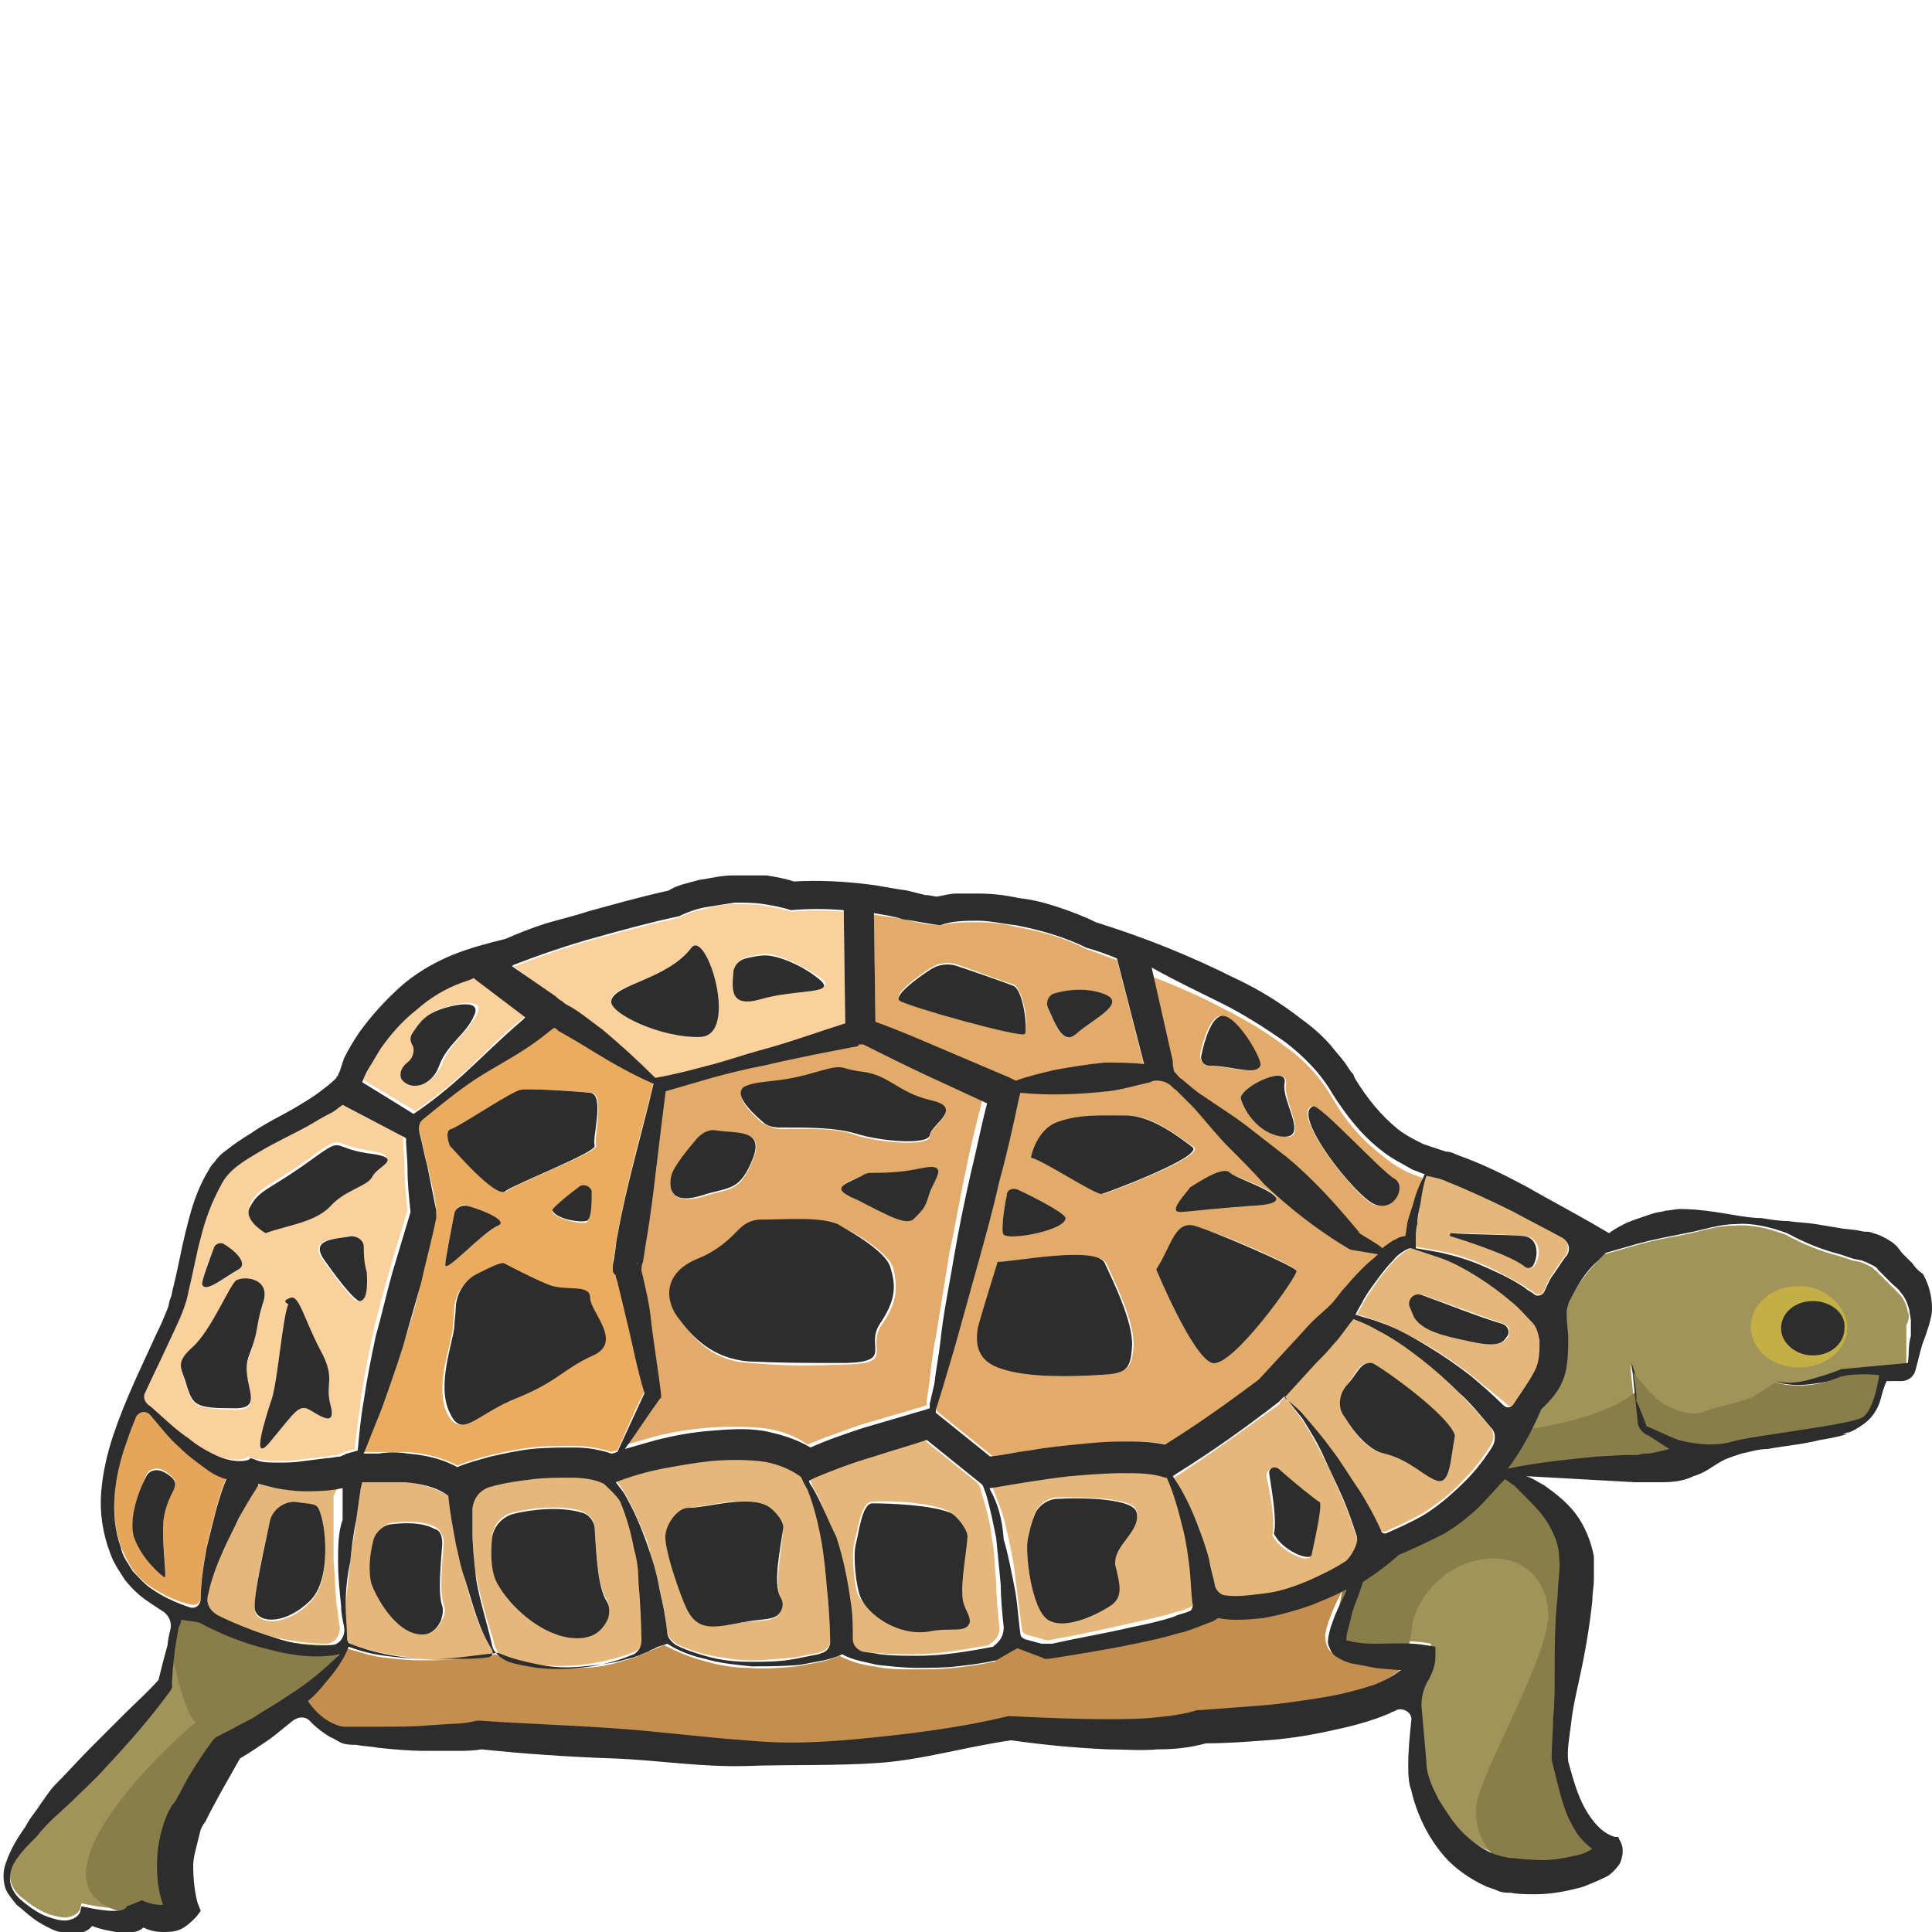 <?xml version="1.0" encoding="utf-8"?>
<!-- Generator: Adobe Illustrator 23.0.0, SVG Export Plug-In . SVG Version: 6.00 Build 0)  -->
<svg version="1.1" id="Layer_1" xmlns="http://www.w3.org/2000/svg" xmlns:xlink="http://www.w3.org/1999/xlink" x="0px" y="0px"
	 viewBox="0 0 128 128" 
width="128" height="128"
style="enable-background:new 0 0 128 128;" xml:space="preserve">
<style type="text/css">
	.st0{fill:#E5B77A;}
	.st1{fill:#E2AB69;}
	.st2{fill:#EAAC60;}
	.st3{fill:#FAD09D;}
	.st4{fill:#A0945A;}
	.st5{fill:#E5A55A;}
	.st6{fill:#C48E4E;}
	.st7{fill:#897D49;}
	.st8{fill:#C4AF47;}
	.st9{fill:#2D2D2D;}
</style>
<g>
	<path class="st0" d="M100.4,93c0.5-0.8,1.5-2.1,1.6-2.8c0.1-0.5,0.1-0.9,0.1-1.4c0-0.4-0.2-0.8-0.5-1.2c-0.4-0.5-0.8-0.9-1.3-1.3
		c-0.7-0.6-1.5-1.2-2.3-1.7c-0.8-0.5-1.7-0.9-2.6-1.3c-0.6-0.2-1.2-0.4-1.8-0.6l-0.1,0c-0.3,0.1-0.7,0.4-1.1,0.8
		c-0.4,0.4-0.7,0.8-1,1.2c-0.3,0.4-0.6,0.9-0.9,1.3c-0.2,0.4-0.4,0.7-0.6,1.1c0.5,0.1,1,0.3,1.6,0.5c1.1,0.4,2.1,1,3.2,1.6
		c1,0.6,2,1.3,2.9,2c0.7,0.6,1.5,1.2,2.2,1.8C99.9,93.2,100.2,93.2,100.4,93z M97.6,88.9c-1.9-0.4-3.3-0.7-3.8-1.6
		c-0.2-0.3-0.3-0.5-0.3-0.7c-0.1-0.5,0.3-1,0.8-0.8c1.4,0.5,3.9,1.4,5.3,1.9c0.4,0.1,0.5,0.6,0.3,0.9C99.5,89.1,98.9,89.2,97.6,88.9
		z"/>
	<path class="st0" d="M91.4,101.3c0.1,0.1,0.1,0.2,0.3,0.2c0,0,1.9-0.8,2.8-1.4c0.9-0.6,1.8-1.3,2.5-2.1c0.7-0.7,1.3-1.5,1.8-2.3
		c0.2-0.4,0.2-0.9-0.1-1.2c-0.6-0.7-1.6-1.8-2.1-2.3c-0.8-0.8-1.7-1.6-2.6-2.3c-0.9-0.7-1.8-1.4-2.9-1.9c-0.5-0.2-1-0.5-1.5-0.7
		c0,0,0,0.1-0.1,0.1l0,0l-0.1,0.1c-0.4,0.5-0.7,0.9-1.1,1.4c-0.4,0.4-0.8,0.8-1.2,1.3l-2.1,2.3c0.5,0.4,0.9,0.9,1.4,1.3
		c0.6,0.7,1.1,1.4,1.7,2.1c0.6,0.9,1.2,1.8,1.7,2.7C90.5,99.5,90.9,100.4,91.4,101.3z M89.2,91.8c0.6-0.7,0.8-1.6,1.7-1.5
		c0.2,0,5,3.4,5.5,4.8c-0.3,1.5-0.3,3.3-1.2,3c-0.9-0.3-1.7-1.5-3.5-1.8c-1.1-0.2-2-1.4-2.6-2.4C88.7,93.3,88.7,92.4,89.2,91.8z"/>
	<path class="st0" d="M80.1,103.4c0.2,0.6,0.3,1.2,0.4,1.8c0.1,0.3,0.3,0.6,0.7,0.6c0.8,0.1,1.5,0,2.3-0.1c1-0.2,2-0.5,3-0.8
		c1-0.4,1.9-0.9,2.7-1.4c0.5-0.3,0.9-1.2,0.7-1.5c0,0,0-0.1,0-0.1l0,0c-0.3-0.9-0.6-1.8-1-2.7c-0.4-0.9-0.8-1.8-1.2-2.6
		c-0.4-0.8-0.9-1.7-1.4-2.5c-0.4-0.5-0.7-1-1.2-1.5l-0.2,0.2l-0.1,0.1L84.8,93c-2.2,1.6-4.4,3.2-6.7,4.7l-0.3,0.2
		c0.6,1,1.1,2.1,1.6,3.2C79.6,101.8,79.9,102.6,80.1,103.4z M84.6,97.4c1.1,0.9,2.5,2.2,2.7,2.2c0.3,0.1-0.4,3.1-0.5,3.5
		c-0.1,0.5-2-0.3-2.5-1.4c0.2-0.8-0.1-2.6-0.4-3.9C83.9,97.4,84.3,97.1,84.6,97.4z"/>
	<path class="st1" d="M77.8,71.3c0.2,0.2,0.3,0.3,0.5,0.5c0.4,0.4,0.9,0.7,1.4,1.1c0.9,0.7,1.9,1.3,2.9,2c0.9,0.7,1.8,1.4,2.7,2.1
		c1.8,1.5,3.3,3.2,4.8,5l-0.2-0.1c0.6,0.3,1.1,0.7,1.7,1.1c0,0,0.1-0.1,0.1-0.1c0.2-0.2,0.5-0.3,0.8-0.5c0.2-0.1,0.4-0.2,0.6-0.2
		c0-0.4,0.1-0.7,0.2-1.1c0.1-0.5,0.2-0.9,0.4-1.3c0.1-0.4,0.3-0.9,0.5-1.3c0.1-0.1,0.1-0.3,0.2-0.4c-0.3-0.1-0.5-0.2-0.8-0.3
		c-0.8-0.3-1.5-0.8-2.1-1.3c-1.3-1-2.4-2.3-3.2-3.7c-0.8-1.4-1.9-2.6-3.2-3.5c-1.3-1-2.7-1.8-4.1-2.5c-1.5-0.8-3.1-1.5-4.7-2.1
		l1.4,6.2C77.8,70.8,77.8,70.9,77.8,71.3z M86.9,73.3c0.4-0.2,4.7,4.4,5.4,4.8c0.8,0.4,0,2.2-1.3,1.7C89.8,79.3,85.5,73.8,86.9,73.3
		z M85.2,71.8c-0.2,1.2,1.6,3.8-0.2,3.5C83,75,82.2,73,82.2,72.7C82.4,71.9,85.4,70.5,85.2,71.8z M79.5,69.9c0.2-1,0.7-2.6,1.4-2.6
		c1,0,2.7,3,2.5,3.3c-0.4,0.7-2,0-3.4,0C79.7,70.6,79.5,70.2,79.5,69.9z"/>
	<path class="st1" d="M47,71.2c-1.1,0.3-2.1,0.6-3.1,0.9c-0.3,1.6-0.4,3.3-0.6,4.9c-0.2,1.7-0.4,3.4-0.7,5.1l-0.2,1.3
		c0,0.2,0,0.4-0.1,0.5c0,0,0,0,0,0c0,0.1,0,0.1,0,0.1l0.1,0.4c0.2,0.9,0.4,1.7,0.5,2.6c0.3,1.7,0.5,3.4,0.7,5.2l0,0.2l-0.1,0.1
		c-0.7,1.1-1.5,2.2-2.3,3.3c0.7-0.2,1.4-0.4,2.1-0.6c1.1-0.3,2.3-0.5,3.5-0.6c1.2-0.1,2.4-0.1,3.6,0c1,0.1,2.1,0.4,3.1,1.1
		c1.2-0.5,2.4-0.9,3.5-1.3c1.4-0.4,2.7-0.8,4.1-1.2l0.3-0.1c0-0.1,0-0.2,0-0.3l0.2-1.4c0.1-0.9,0.2-1.9,0.4-2.8
		c0.3-1.9,0.6-3.7,0.9-5.6c0.4-1.8,0.7-3.7,1.1-5.5c0.3-1.6,0.7-3.1,1.1-4.7l-3.9-1.8c-1.4-0.7-2.9-1.4-4.3-2.1c-0.1,0-0.1,0-0.2,0
		c0,0,0,0,0,0c-0.1,0-0.2,0-0.2,0c-2.1,0.4-4.2,0.8-6.3,1.3C49.3,70.7,48.2,70.9,47,71.2z M44.5,77.9c0.2-0.6,1.1-1.7,1.7-2.4
		c0.3-0.4,0.8-0.6,1.3-0.5c1.4,0.2,3.2-0.2,2.4,1.8c-0.9,2.3-1.6,1.9-3.4,2.5C44.6,79.8,44.2,78.9,44.5,77.9z M58.4,87.8
		c-1,1.5,0.9,2.5-2.2,2.6c-3.1,0.1-4,0.1-6.5-0.1c-2.5-0.1-3.7-1.6-4.6-2.8c-0.9-1.2-1.2-3,1.2-4c1.4-0.6,2.3-1.4,2.8-2
		c0.3-0.4,0.8-0.6,1.4-0.6c1.7,0,4-0.2,5.1,0.3c0.3,0.1,3.3,1.6,3.6,2.9C59.5,85.4,59.4,86.4,58.4,87.8z M61.6,79
		c-0.4,1-0.4,1.1-1,1.7c-0.6,0.6-1.8-0.3-3.8-1.2c-1.8-0.9-0.8-1.1,0.3-1.6c0.2-0.1,0.5-0.2,0.8-0.2c0.6,0,1.8,0.1,3.1-0.3
		C62.9,77,62,78,61.6,79z M57.1,71.1c1.7,0.2,2.4,1.4,4.6,1.9c2.2,0.5-0.1,1.6-0.1,2.3c-0.1,0.7-3.4,0.4-4.9-0.1
		c-1.4-0.5-3-0.4-5-0.4c-0.4,0-0.8-0.2-1.2-0.4c-0.7-0.6-1.9-1.8-1.1-2.1c1.1-0.5,2.1-0.1,4.5-0.9C56.2,70.5,55.4,70.9,57.1,71.1z"
		/>
	<path class="st0" d="M67.3,104.8c0.1,0.8,0.3,2.4,0.4,3.1c0,0.2,0.1,0.3,0.3,0.4l1.1,0.3c0.2,0.1,0.4,0.1,0.7,0
		c1.8-0.3,3.5-0.7,5.3-1.1c0.9-0.2,1.9-0.4,2.8-0.7c0.5-0.1,0.7-0.2,1.1-0.4c0,0,0,0,0,0c0.2-0.2,0.1-0.5,0.1-0.5
		c0-0.8-0.1-1.6-0.2-2.4c-0.1-0.8-0.2-1.6-0.4-2.4c-0.2-1.2-0.6-2.4-1.1-3.5l-0.1,0c-0.8-0.2-1.8-0.3-2.8-0.3
		c-1.2,0-2.4,0.1-3.5,0.2c-1.8,0.2-3.5,0.5-5.3,0.8l-0.1,0c0,0,0,0.1,0.1,0.1c0.4,1,0.8,2,1,3C67,102.7,67.2,103.7,67.3,104.8z
		 M68.1,101.8c0.1-0.4,0.3-0.9,0.4-1.4c0.3-0.7,0.9-1.2,1.6-1.2c1.8,0,5,0,5.2,0.9c0.3,1.3-1.7,2.2-1.4,3.5c0.2,1.3,0.5,2-0.2,2.6
		c-0.7,0.6-3.1,1.8-4.3,1C68.3,106.5,67.9,102.8,68.1,101.8z"/>
	<path class="st1" d="M67.6,72.3l-0.1,0.4c-0.4,1.8-0.8,3.7-1.3,5.5c-0.4,1.8-0.9,3.6-1.4,5.4c-0.5,1.8-1,3.6-1.5,5.4l-0.8,2.7
		l-0.4,1.3L62,93.4l0.2,0.2l3.6,2.9c0.9-0.2,1.7-0.3,2.6-0.4c1-0.2,2-0.3,3.1-0.4c1-0.1,2.1-0.2,3.1-0.2c0.9,0,1.8,0,2.8,0.2
		c2.1-1.3,4.2-2.8,6.2-4.3l2.3-2.5c0.4-0.4,0.8-0.9,1.2-1.3c0.4-0.4,0.8-0.8,1.3-1.2l-0.1,0.1c0.4-0.5,0.7-0.9,1.1-1.3
		c0.4-0.4,0.8-0.8,1.2-1.3c0.3-0.3,0.6-0.6,0.9-0.8c-0.6-0.1-1.2-0.2-1.8-0.3l0,0l-0.2-0.1c-1.9-1.3-3.8-2.6-5.5-4.2
		c-0.8-0.8-1.6-1.6-2.4-2.5c-0.8-0.8-1.5-1.8-2.3-2.6c-0.4-0.4-0.8-0.8-1.2-1.2c-0.2-0.1-0.3-0.3-0.5-0.4c-0.3-0.1-0.9-0.3-1.2-0.2
		c-0.9,0.2-1.8,0.5-2.8,0.6C71.5,72.4,69.5,72.5,67.6,72.3z M66.7,79.2c0.1-0.3,0.4-0.5,0.7-0.4c1.1,0.5,3.2,1.6,3.2,1.9
		c-0.1,0.8-3.7,1.4-4.1,1.1C66.3,81.7,66.5,80.1,66.7,79.2z M72.9,91.1c-1.8,0.1-4.7,0.2-6.4-0.4c-1.8-0.6-1.9-1.7-1.6-2.8
		c0.2-1.1,1.3-4.3,1.3-4.3c1.1,0,6.6-1,7.1,0.1c0.5,1.1,1.9,3.9,1.8,5.5C75,90.8,74.6,90.9,72.9,91.1z M85.9,84.2
		c0.1,0.3-4.4,6.5-5.6,6.1c-1.3-0.4-3.7-6.2-3.7-6.2c1-1.4,1.2-3.1,2.5-2.8C80.6,81.5,85.9,83.9,85.9,84.2z M81.5,77.7
		c0.4,0.4,5.7,1.9,1.3,2.2c-4.4,0.2-4.9,0.6-4.9,0.2c0-0.4,1-1.4,1-1.4C79.3,78.5,81.1,77.3,81.5,77.7z M74.7,73.9
		c1.7,0,3.5,1.5,4.4,2.1c0.8,0.6-5.6,3-6,3.1c-0.4,0.1-4-2.3-4.7-2.4c0,0,0.2-1.7,1.7-2.3C71.5,73.8,73,73.9,74.7,73.9z"/>
	<path class="st1" d="M62.2,69.5l4.7,2l0.4,0.2c0.8-0.3,1.7-0.5,2.5-0.7c1.1-0.2,2.3-0.4,3.4-0.5c0.9,0,1.7,0,2.6,0.1l-1.8-7
		c-0.7-0.2-1.3-0.5-2-0.7l0,0l0,0c-1.5-0.8-3.1-1.2-4.7-1.5c-0.8-0.2-1.6-0.3-2.5-0.3c-0.8,0-1.7,0-2.4,0.2l0,0l0,0
		c-0.9,0-1.7-0.2-2.5-0.4c-0.7-0.1-1.3-0.2-2-0.3l0.1,7.2C59.4,68.3,60.8,68.9,62.2,69.5z M69.9,65.8c0.7-0.2,1.9-0.4,3.1,0
		c1.9,0.6-0.6,1.7-1.7,2.7c-0.9,0.8-1.4-0.6-1.9-1.8C69.4,66.3,69.6,65.9,69.9,65.8z M61.7,64.1c0.5-0.3,1.1-0.4,1.7-0.2
		c1.2,0.4,3.2,1.2,3.7,1.3c0.7,0.2,1.1,2.9,0.8,3.2c-0.2,0.3-7.8-1.7-8.3-2.2C59.2,65.9,60.6,64.8,61.7,64.1z"/>
	<path class="st0" d="M93.9,81c0,0.4-0.1,0.9-0.1,1.3l0,0.3c0.6,0.1,1.1,0.2,1.7,0.3c1,0.2,1.9,0.5,2.8,0.9c0.9,0.4,1.8,0.9,2.7,1.4
		c0.2,0.2,0.5,0.3,0.7,0.5c0.2,0.1,0.5,0.1,0.6-0.2c0.1-0.3,0.3-0.7,0.5-1c0.3-0.5,0.6-0.9,0.9-1.3c0.3-0.4,0.2-1-0.2-1.3
		c-1-0.6-2.1-1.2-3.2-1.7c-1.4-0.7-2.9-1.5-4.4-2c-0.4-0.2-0.9-0.3-1.4-0.4c0,0,0,0,0,0c-0.2,0.6-0.3,1.2-0.4,1.8
		C94,80.1,94,80.6,93.9,81z M96.2,81.7c1.4,0,4.1,0.1,4.9,0.2c0.8,0.1,1.1,1.1,0.6,1.9c-0.1,0.2-0.4,0.3-0.6,0.1
		c-0.9-0.7-3.5-1.6-4.9-2C96,81.9,96.1,81.7,96.2,81.7z"/>
	<path class="st0" d="M22.7,98.5c0.1,0.1,0.2,0.1,0.3,0.1C22.9,98.6,22.8,98.5,22.7,98.5z"/>
	<path class="st2" d="M27.9,84.9c-0.3,1.4-0.7,2.8-1.2,4.2c-0.4,1.4-0.9,2.8-1.4,4.1c-0.4,1-0.8,2-1.2,3c0.3,0,0.7,0,1,0
		c0.6,0,1.2,0,1.9,0c1.1,0.1,2.2,0.3,3.3,0.9c0.7-0.3,1.5-0.5,2.2-0.7c0.9-0.2,1.8-0.4,2.7-0.5c0.9-0.1,1.8-0.1,2.8-0.1
		c0.8,0,1.6,0.1,2.5,0.4c0.1,0,0.2-0.1,0.4-0.1c0.6-1.3,1.1-2.6,1.8-3.9c-0.4-1.6-0.8-3.3-1.2-4.9c-0.2-0.8-0.4-1.7-0.6-2.5
		l-0.1-0.3c0,0,0-0.1,0-0.1c0,0,0,0,0,0l0,0l0,0l-0.1-0.1c0-0.1-0.1-0.2-0.1-0.3c0-0.1,0-0.1,0-0.1l0,0c0-0.4,0-0.5,0.1-0.8
		c0.1-0.5,0.1-0.9,0.2-1.3c0.6-3.4,1.6-6.8,2.4-10.1c-1.4-0.7-2.8-1.5-4.1-2.2c-0.7-0.4-1.5-0.9-2.2-1.3c-0.1-0.1-0.2-0.1-0.3-0.2
		l-0.9,0.7c-1.4,1-2.9,1.8-4.3,2.7c-1.2,0.8-2.3,1.7-3.4,2.6c-0.2,0.2-0.4,0.5-0.3,1c0.2,0.7,0.3,1.4,0.5,2.1c0.2,1,0.5,2,0.6,3
		l0,0.1l0,0.2C28.5,82,28.2,83.4,27.9,84.9z M30,74.8c0.5-0.1,3.9-2.5,4.6-2.6c0.7-0.1,3.7,0.1,4.6,0.2c0.9,0.1,0.1,3.1,0.3,3.5
		c0.2,0.4-5.3,2.5-5.9,3c-0.6,0.5-3.5-2.9-3.7-3.1C29.8,75.9,29.5,74.9,30,74.8z M38.8,81c-0.6,0.1-2-0.3-2.2-0.7
		c-0.1-0.1,1-1,1.8-1.6c0.3-0.2,0.7,0,0.7,0.3C39.2,79.8,39.1,81,38.8,81z M30.1,80.4c0.1-0.4,0.5-0.7,0.9-0.5c1.1,0.3,2.7,1,2,1.3
		c-1,0.4-3.5,3.2-3.5,2.6C29.5,83.3,29.9,81.5,30.1,80.4z M30,88c0-0.4,0.1-0.9,0.1-1.4c0.1-0.9,0.6-1.7,1.4-2.1
		c0.7-0.4,1.6-0.8,1.8-0.7c0.4,0.1,1.7,1,2.9,1.4S39,85,39,86c0,1,2.2,2.9,0.2,3.8c-2,0.9-2.2,1.7-5,2.8c-2.7,1.1-3.7,2.8-4.6,1
		C28.8,91.8,29.9,89.1,30,88z"/>
	<path class="st0" d="M23.2,108.9c1.5,0.6,3.1,0.8,4.7,1c0.8,0.1,1.7,0.1,2.5,0c0.6,0,1.2-0.1,1.9-0.1c0.3,0,0.4-0.3,0.3-0.5
		c-0.9-1.4-1.4-3.1-1.8-4.7c-0.2-0.7-0.4-1.5-0.6-2.3c-0.2-1.1-0.4-2.1-0.5-3.2l0,0c-0.8-0.5-1.8-0.8-2.9-0.9c-0.5,0-1.1,0-1.7,0
		c-0.4,0-0.7,0-1.1,0l0,0l-0.1,0.4l-0.1,0.7l-0.2,1.4c-0.1,0.9-0.3,1.9-0.4,2.8c-0.1,0.9-0.2,1.9-0.3,2.8c0,0.6,0,1.8,0.1,2.3
		C23,108.7,23.1,108.8,23.2,108.9z M24.8,102.1c0.1-0.6,0.6-1.1,1.1-1.2c0.8-0.1,2.1-0.2,3,0.3c0.3,0.2,0.5,0.6,0.5,1
		c-0.1,1.4-0.3,3.3,0,4.1c0.1,0.3,0.1,0.7-0.1,1c-0.3,0.7-0.9,1.2-1.8,0.8c-1.3-0.4-2.3-2.2-2.7-3.4C24.4,104,24.6,102.9,24.8,102.1
		z"/>
	<path class="st3" d="M37.2,66.4c0.2,0.1,0.4,0.2,0.6,0.4c0.8,0.5,1.4,1,2.1,1.5c1.2,1,2.4,2,3.5,3.2l0.1,0c1.1-0.2,2.3-0.5,3.4-0.8
		c1.1-0.3,2.3-0.6,3.4-1c1.9-0.6,3.8-1.2,5.7-1.8l-0.1-7.5c-1.2-0.1-2.3-0.1-3.5,0l0,0l0,0c-0.6-0.2-1.2-0.3-1.8-0.4
		c-0.6-0.1-1.3-0.1-1.9-0.1c-0.6,0-1.3,0.1-1.9,0.3c-0.6,0.1-1.2,0.3-1.8,0.6l0,0l0,0c-1.8,0.4-3.7,0.9-5.5,1.4
		c-1.8,0.5-3.6,1.1-5.3,1.8l0,0l0,0c-0.1,0-0.1,0-0.2,0l2.8,2.1C36.8,66.2,37.1,66.4,37.2,66.4z M48.7,64.2c0.1-0.4,0.4-0.7,0.8-0.8
		c0.4-0.1,0.9-0.2,1.3-0.2c0.7,0,2.3,0.7,3.6,1.6c1.2,1-1.5,0.6-3.9,1.3C48.3,66.8,48.5,65.5,48.7,64.2z M45.8,62.8
		c0.9-1.2,3.2,5.8,0.6,5.9c-2.6,0.1-6.1-1.6-5.9-2.5C40.7,65.2,44.2,64.9,45.8,62.8z"/>
	<path class="st0" d="M43.7,105.2c0.2,0.9,0.4,1.9,0.5,2.8c0,0.4,0.3,0.7,0.6,0.9c0.6,0.3,1.2,0.5,1.9,0.7c1,0.2,2,0.4,3,0.4
		c1,0,2-0.1,3-0.2c0.5-0.1,1-0.2,1.5-0.3c0.1,0,0.2-0.1,0.3-0.1c0.3-0.1,0.5-0.4,0.5-0.7c0-0.9-0.1-2.5-0.2-3.4
		c-0.1-1.1-0.2-2.3-0.4-3.4c-0.2-1.1-0.5-2.2-0.9-3.3c-0.1-0.3-0.2-0.6-0.4-0.8L53,97.7c-0.7-0.6-1.7-0.9-2.7-1
		c-1-0.1-2.1-0.1-3.2,0C46,96.8,45,97,43.9,97.2c-1.1,0.2-2.1,0.6-3.1,0.9c0.3,0.3,0.5,0.7,0.7,1c0.5,0.9,0.9,1.9,1.3,2.8
		C43.2,103.1,43.4,104.1,43.7,105.2z M44.1,101.6c0.2-0.6,0.8-1.6,1.5-1.7c1.2-0.1,3.7-0.8,5.1-0.2c0.5,0.2,1.2,1,1.2,1.5
		c-0.1,1.4-0.6,3.7-0.2,4.6c0.2,0.3,0.1,0.7,0,1c-0.4,0.7-1.2,0.5-2.6,0.7c-2,0.4-2.9,0.4-3.5-0.9C45.2,105.9,43.9,102.5,44.1,101.6
		z"/>
	<path class="st0" d="M42.2,83.7L42.2,83.7c0,0.1,0,0.1,0.1,0.1C42.3,83.7,42.3,83.7,42.2,83.7C42.2,83.7,42.2,83.6,42.2,83.7
		L42.2,83.7z"/>
	<path class="st0" d="M56.1,106.3c0.1,0.7,0.1,1.5,0.1,2.2c0,0.4,0.3,0.7,0.6,0.8c0.4,0.1,0.8,0.2,1.2,0.2c0.8,0.1,1.7,0.1,2.5,0.1
		c1.7,0,3.3-0.3,5-0.6l0.1-0.1c0.4-0.2,0.7-0.7,0.6-1.2c-0.1-0.9-0.2-2.2-0.2-2.8c-0.1-1-0.1-2.1-0.3-3.1c-0.1-1-0.4-2-0.7-3
		c0-0.2-0.1-0.3-0.2-0.5l-0.1-0.1l-3.6-2.9c-1.2,0.3-2.4,0.7-3.5,1.1c-1.3,0.4-2.6,0.9-3.9,1.4L53.6,98c0.1,0.1,0.2,0.3,0.2,0.4
		c0.6,1,1,2.1,1.3,3.2C55.6,103.2,55.9,104.7,56.1,106.3z M56.6,102.2c0.2-0.6,0.4-2.6,1.1-2.7c1.1-0.1,3.8,0,5.1,0.6
		c0.5,0.2,1.3,1.2,1.2,1.6c-0.1,1.4-0.6,3.7-0.2,4.6c0.2,0.3,0.5,0.9,0.3,1.2c-0.4,0.7-1.3,0.3-2.7,0.5c-1.9,0.4-3.9-1.1-4.6-2.4
		C56.6,104.9,56.4,103,56.6,102.2z"/>
	<path class="st0" d="M33.8,109.9c0.6,0.2,1.3,0.3,1.9,0.4c0.9,0.1,1.9,0.1,2.8,0c0.9-0.1,1.9-0.3,2.8-0.6c0.3-0.1,0.6-0.2,0.8-0.3
		c0.3-0.2,0.6-0.5,0.5-0.9c-0.1-1-0.1-2.9-0.2-3.9c-0.1-0.7-0.2-1.5-0.3-2.2c-0.2-1.1-0.5-2.1-0.9-3.1C41,99,40,98.2,40,98.2
		c-0.6-0.2-1.4-0.3-2.2-0.4c-0.8,0-1.6,0-2.5,0.1c-0.8,0.1-1.6,0.2-2.4,0.4c-0.2,0-0.3,0.1-0.4,0.1c-0.7,0.2-1.2,0.9-1.2,1.6
		c0,0.4,0,0.9,0,1.3c0,0.9,0.1,1.9,0.2,2.8c0.2,1.3,0.8,3.4,1.2,4.6C32.8,109.4,33.2,109.8,33.8,109.9z M32.6,101.8
		c0.1-0.8,0.6-1.4,1.4-1.6c1.2-0.3,3.1-0.5,4.5-0.1c0.5,0.2,0.9,0.6,0.9,1.1c0.1,1.6,0.2,3.9,0.8,4.8c0.2,0.3,0.2,0.8,0.1,1.1
		c-0.3,0.8-1,1.5-2.6,1.3c-2-0.3-3.9-2.1-4.7-3.6C32.5,104.2,32.5,102.8,32.6,101.8z"/>
	<path class="st4" d="M22.5,109.4c-1.6,0.2-3.1,0-4.6-0.3c-1.6-0.4-3.2-1.1-4.7-1.8c-0.4,0-0.8-0.1-1.2-0.2c0,0.2-0.2,0.5-0.2,0.7
		l-0.2,1.2c-0.1,0.8-0.2,1.7-0.2,2.5l0,0.1l-0.1,0.2c-1.3,1.9-2.8,3.5-4.3,5.1c-0.8,0.8-1.5,1.6-2.3,2.3l-1.2,1.1
		c-0.4,0.4-0.8,0.8-1,1.1l-0.1,0.1c-0.6,0.7-1.2,1.3-1.6,2c-0.2,0.4-0.2,0.7-0.1,1.1c0.1,0.4,0.3,0.7,0.6,1c0.6,0.5,1.4,1.1,2.2,1.3
		c0.4,0.1,0.8,0.2,1.1,0.1c0.4-0.1,0.6-0.3,0.7-0.5l0.1-0.4l0.5,0.1c0.5,0.1,1.1,0.2,1.6,0.2c0.3,0,0.5-0.1,0.7-0.1
		c0.2-0.1,0.2-0.2,0.2-0.2l1-0.4c0.4,0.2,0.9,0.3,1.2,0.3c0.1,0,0.2,0,0.2,0c-0.3-0.9-0.4-1.7-0.4-2.6c0-1.1,0.1-2.2,0.6-3.2
		c0.1-0.3,0.2-0.5,0.4-0.8c0.1-0.2,0.2-0.4,0.4-0.6l0.7-1.3c0.5-0.8,1-1.6,1.6-2.4l0.2-0.2l0.2-0.1c0.7-0.4,1.5-0.8,2.3-1.2
		c0.7-0.4,1.5-0.9,2.2-1.4C20.3,111.6,21.5,110.6,22.5,109.4z"/>
	<path class="st0" d="M22.7,98.4C22.7,98.4,22.7,98.4,22.7,98.4C22.7,98.4,22.7,98.4,22.7,98.4C22.7,98.4,22.7,98.4,22.7,98.4z"/>
	<path class="st3" d="M12.3,95.2c0.6,0.5,1.3,0.9,2,1.2c0.7,0.3,1.4,0.4,2,0.2l0.1-0.1l0.3,0.1c0.4,0.1,1,0.2,1.5,0.2
		c0.6,0,1.1,0,1.7-0.1l1.6-0.2c0.3,0,0.5-0.1,0.8-0.1c0.1,0,0.2-0.1,0.3-0.1c0.1,0,0.2-0.1,0.2-0.1l0.7-0.2c0,0,0,0,0,0
		c0.1-1.1,0.3-2.2,0.4-3.3c0.2-1.4,0.5-2.9,0.8-4.3c0.3-1.4,0.7-2.8,1.1-4.2c0.4-1.4,0.8-2.7,1.2-4c-0.1-0.9-0.2-1.9-0.2-2.8
		c0-0.7-0.1-1.4-0.1-2.1c-0.1,0-0.1,0-0.2-0.1l-4-2.1c-0.2,0.2-0.4,0.3-0.7,0.5c-0.5,0.3-1,0.6-1.6,0.9c-1.1,0.6-2.1,1.1-3.2,1.7
		c-1,0.6-2.1,1.2-2.6,2.3c-0.6,1-0.9,2.2-1.3,3.4c-0.3,1.2-0.6,2.4-0.8,3.5c-0.2,1.2-0.8,2.3-1.3,3.4c-0.6,1.1-1.1,2.2-1.6,3.4
		c-0.1,0.3-0.1,0.6,0.2,0.9C10.6,93.9,11.4,94.6,12.3,95.2z M20.5,93.4c-0.7-0.4-1,0.1-2.5,2c-1.5,1.8-0.4-1.5,0-2.7
		c0.4-1.2,0.7-5.3,1.1-6.3c0,0-0.4-0.2,0.1-0.4c0.6-0.2,0.9,1.4,2,3.4c1.1,2.1,0.3,2.2,0.7,3.7C22.3,94.6,21.2,93.8,20.5,93.4z
		 M23.7,86.2c-0.3,0-1-0.9-2.3-2.7c-1-1.4,0.6-1.4,1.8-1.6c0.4-0.1,0.8,0.2,0.8,0.7c0,0.4,0.1,1,0.1,1.7
		C24.3,85.9,24,86.2,23.7,86.2z M16.6,79.7c0.6-1.1,1.3-1.1,3.8-2.9c2.5-1.8,1.4-1,3.9-0.6c2.5,0.4,0.7,0.9,0.4,1.5
		c-0.4,0.7-1.8,0.9-2.8,2c-1,1.1-3,1.3-4.3,1.8C17.6,81.7,16,80.8,16.6,79.7z M14.2,82.6c0.1-0.2,0.4-0.3,0.6-0.2
		c0.7,0.4,1.7,1.3,1,1.7c-0.8,0.5-2.2,1.6-2.4,1C13.3,84.9,13.9,83.3,14.2,82.6z M12.7,89.4c1.2-1.1,2.6-4.4,3-4.5
		c0.8-0.3,2.3,0,1.7,1.6c-0.6,1.6-0.2,1.5-0.9,3.4c-0.7,1.8,1.3,3.6-1.1,3.5c-2.4-0.1-2.6-0.2-3-1.4C12.1,90.8,11.5,90.5,12.7,89.4z
		"/>
	<path class="st5" d="M13.3,105.8c0-1.1,0.2-2.3,0.4-3.4c0.2-0.8,0.4-1.6,0.6-2.4c0.2-0.7,0.4-1.4,0.7-2.1c-0.4-0.1-0.8-0.3-1.1-0.5
		c-0.8-0.4-1.4-1-2-1.6c-0.7-0.7-1.3-1.4-1.9-2.1c-0.3-0.3-0.8-0.3-1,0.1c-0.2,0.5-0.4,1.1-0.6,1.6c-0.4,1.1-0.7,2.3-0.8,3.5
		c-0.1,1.2,0,2.4,0.4,3.5c0.2,0.6,0.5,1.1,0.8,1.6c0.4,0.5,0.8,0.9,1.3,1.2c0.8,0.5,1.6,0.9,2.5,1.1C13,106.4,13.3,106.2,13.3,105.8
		z M10.9,104.4c-0.2-0.1-1.5-1.2-2-2.6c-0.4-1.1,0.3-3,0.8-4.1c0.2-0.4,0.7-0.5,1.1-0.3c0.4,0.2,0.8,0.6,0.8,0.8
		c0,0.5-0.4,0.7-0.7,1.9C10.6,101.4,11.1,104.4,10.9,104.4z"/>
	<path class="st0" d="M22.4,98.5c-0.2,0-0.4,0.1-0.6,0.1c-0.6,0.1-1.2,0.1-1.9,0.1c-0.6,0-1.2-0.1-1.9-0.2c-0.4-0.1-0.8-0.1-1.2-0.3
		c0,0,0,0.1,0,0.1c0,0.1-0.1,0.1-0.1,0.2l0,0c-0.4,0.6-0.8,1.3-1.2,2c-0.4,0.7-0.7,1.4-1,2.1c-0.4,0.9-0.7,1.9-1,2.9
		c-0.1,0.6,0.1,1.1,0.6,1.4c1.2,0.6,2.5,1.1,3.8,1.5c1.2,0.3,2.5,0.5,3.7,0.5c0.6,0,1-0.6,0.9-1.2c-0.1-0.5-0.1-0.9-0.2-1.4
		c-0.1-1-0.1-1.9-0.2-2.9c0-1,0-1.9,0-2.9l0-1.4L22.4,98.5z M20.6,106.1c-1.5,1.6-3.4,1.6-3.7,0.7c-0.2-0.6,0.5-4.1,1-6
		c0.2-0.7,0.8-1.2,1.6-1.2c0.6,0,1.3,0.1,1.5,0.4C21.5,100.4,22.1,104.5,20.6,106.1z"/>
	<path class="st4" d="M126.4,86.9c-0.1-0.5-0.3-0.9-0.6-1.2c-0.1-0.1-0.4-0.4-0.6-0.6l-0.6-0.6l-0.3-0.3c-0.1-0.1-0.2-0.1-0.2-0.2
		c-0.2-0.1-0.4-0.2-0.6-0.3c-0.1,0-0.2-0.1-0.3-0.1l-0.5-0.1l-0.9-0.3c-1.2-0.3-2.4-0.8-3.5-1.4l0,0c-1.1-0.4-2.2-0.7-3.4-0.6
		c-1.2,0-2.3,0.4-3.3,0.6c-1.1,0.2-2.2,0.4-3.2,0.7c-0.7,0.2-1.4,0.4-2.1,0.6l-0.5,0.5c-0.5,0.5-1.1,1.3-1.5,1.9
		c-0.2,0.3-0.4,0.7-0.5,1c-0.1,0.2-0.1,0.3-0.1,0.4l0,0.2c0,0,0,0.2,0,0.3c0,0.4,0,0.9,0.1,1.4c0,0.5,0,1.1-0.1,1.8
		c-0.1,0.7-0.5,1.3-0.8,1.9c-0.3,0.4-0.6,0.7-0.9,1c-0.6,1.4-1.3,2.7-2.2,3.9c2-0.4,3.9-0.6,5.9-0.8l1.8-0.1l0.9,0
		c0.3,0,0.6,0,0.8-0.1c0.4-0.1,0.9-0.1,1.3-0.3l-1.4-0.9l0,0c-0.3-0.1-0.6-0.4-0.7-0.8l0-0.1l0,0l-0.4-3.9l1.2,3.7l0-0.1
		c0.1,0.1,0.2,0.2,0.3,0.2l0,0l2.9,0.8c0.5-0.3,1.1-0.5,1.7-0.6c0.6-0.2,1.3-0.2,1.9-0.3c1.2-0.1,2.4-0.2,3.6-0.2l1.8-0.1l0.4,0
		c0.1,0,0.3,0,0.4,0c0.3,0,0.5-0.1,0.7-0.2c0.8-0.3,0.7-1.1,1-2.1l-1.8-0.1c-0.7,0.2-1.4,0.3-2.2,0.4c-0.8,0.1-1.6,0-2.3-0.2
		c0.7,0.2,1.5,0.1,2.2-0.1c0.7-0.2,1.4-0.4,2.1-0.7c0,0,0,0,0.1,0l0,0l4.3-0.4c0-0.5,0-1.1,0-1.6c0-0.3,0-0.7,0-1
		C126.5,87.4,126.5,87.2,126.4,86.9z M120.1,89.8c-1.2,0-2.1-0.8-2.1-1.8c0-1,1-1.8,2.1-1.8c1.2,0,2.1,0.8,2.1,1.8
		C122.3,89,121.3,89.8,120.1,89.8z"/>
	<path class="st4" d="M99.4,97.8c-0.4,0.5-0.8,0.9-1.2,1.3c-0.9,0.9-1.8,1.6-2.8,2.3c-0.9,0.6-2,1.1-3,1.4c-0.8,0.7-1.6,1.3-2.4,1.8
		c-0.1,0.3-0.2,0.6-0.3,0.9c-0.2,0.5-0.3,1-0.5,1.5c-0.1,0.5-0.3,1-0.3,1.4c0,0.1,0,0.2,0,0.1c0,0,0,0,0.1,0
		c0.1,0.1,0.3,0.1,0.5,0.1c0.5,0.1,1,0.1,1.5,0.1c1,0,2.1,0,3.2,0.1l0.6,0.1l0,0.7c0,0.5-0.1,1-0.4,1.4c0,0,0,0,0,0
		c-0.4,0.6-0.5,1.4-0.5,2.1c0.1,1.1,0.2,2.3,0.3,3.4c0.1,0.9,0.4,1.7,0.8,2.5c0.4,0.8,1,1.5,1.6,2.2c0.6,0.6,1.3,1.1,2,1.4
		c0.2,0.1,0.4,0.1,0.6,0.2c0.2,0.1,0.4,0.1,0.6,0.1c0.4,0.1,0.9,0.1,1.3,0.1c0.9,0,1.8,0,2.7-0.2c0.4-0.1,0.8-0.2,1.2-0.4
		c0.1,0,0.2-0.1,0.2-0.1c-0.4-0.3-0.7-0.6-1-1c-0.4-0.5-0.6-1.1-0.8-1.6c-0.4-1.1-0.6-2.2-0.9-3.3l0,0l0,0c0-1,0.1-1.9,0.1-2.8
		c0.1-0.9,0.1-1.8,0.1-2.7c0-1.8,0.1-3.6,0.2-5.4c0.1-0.9,0.2-1.8,0.1-2.5c0-0.8-0.3-1.5-0.7-2.2c-0.4-0.7-1-1.3-1.6-1.9
		c-0.3-0.3-0.6-0.6-1-0.9C99.8,98.1,99.6,98,99.4,97.8z"/>
	<path class="st6" d="M89.3,110c-0.3-0.1-0.6-0.2-0.9-0.4c-0.2-0.1-0.4-0.3-0.5-0.6c-0.1-0.3-0.1-0.5-0.1-0.7
		c0.1-0.6,0.3-1.1,0.5-1.6c0.2-0.5,0.5-1,0.7-1.5c0,0,0-0.1,0-0.1c-0.7,0.4-1.4,0.7-2.2,1c-1,0.4-2.1,0.7-3.3,0.9c-1,0.1-2,0.2-3,0
		c-0.1,0.1-0.2,0.1-0.3,0.2c-0.3,0.2-0.5,0.2-0.8,0.3c-0.5,0.2-1,0.3-1.5,0.5c-1,0.3-1.9,0.5-2.9,0.7c-1.9,0.4-3.8,0.7-5.7,1l-0.3,0
		l-0.2-0.1l-1.6-0.6L66,110l-0.1,0.1l-0.1,0c-0.9,0.2-1.7,0.3-2.6,0.4c-0.9,0.1-1.7,0.1-2.6,0.1c-0.9,0-1.8,0-2.7-0.2
		c-0.8-0.1-1.5-0.3-2.3-0.7c-0.4,0.2-0.8,0.3-1.2,0.4c-0.5,0.1-1.1,0.2-1.6,0.3c-1.1,0.1-2.1,0.2-3.2,0.1c-1.1,0-2.1-0.2-3.1-0.5
		c-0.8-0.2-1.7-0.6-2.5-1c-0.3,0.1-0.7,0.3-0.8,0.3c-0.1,0.1-0.2,0.1-0.4,0.2c-0.5,0.2-0.9,0.4-1.4,0.5c-0.9,0.3-1.9,0.5-2.9,0.5
		c-1,0.1-2,0-2.9-0.1c-1-0.2-1.9-0.4-2.8-0.8c-0.8,0.2-1.6,0.2-2.5,0.3c-0.8,0.1-1.7,0.1-2.5,0.1c-0.8,0-1.7-0.1-2.5-0.2
		c-0.8-0.1-1.6-0.4-2.4-0.6c0,0,0,0,0,0c-0.3,0.7-0.8,1.4-1.3,2.1c-0.5,0.6-0.8,1-1.4,1.5c0.4,0.6,1,1.2,1.7,1.5
		c0.2,0.1,0.5,0.2,0.7,0.2c0.2,0,0.5,0,0.8,0l1.6,0c1.1,0,2.2-0.1,3.3-0.1l1.6-0.1c0.5,0,1.1-0.1,1.5-0.2l0.1,0l0.1,0
		c2.9,0.1,5.9,0.3,8.8,0.5c2.9,0.2,5.8,0.6,8.8,0.8c2.9,0.2,5.7,0.1,8.6-0.2c2.9-0.3,5.9-0.8,8.8-1.4l0,0l0.1,0
		c2.1,0.1,4.3,0.2,6.4,0.2c1.1,0,2.1,0,3.1-0.1c1-0.1,2.1-0.2,2.9-0.5l0.1,0l0.1,0c1.4-0.1,2.7-0.2,4-0.3c1.3-0.1,2.6-0.3,3.9-0.5
		c1.3-0.2,2.6-0.5,3.7-0.9c0.6-0.2,1.1-0.5,1.5-0.8c0.2-0.1,0.3-0.2,0.4-0.4c-0.7-0.1-1.3-0.1-2-0.2C90.4,110.2,89.9,110.2,89.3,110
		z"/>
	<path class="st7" d="M11.2,108.6c0,0.2,1,5.2,1.8,5.5c-1,0.7-11.4,10.1-5.5,12.4c1.9,0.7,4.1,0.2,4.1,0.2s-0.4-4.4,0.5-6
		c0.9-1.6,2.7-4.5,3.2-5c0.6-0.4,4.6-3.4,5.5-4c0.9-0.7,1.9-2.5,2-2.8c-1.3,0.3-5.5-0.2-6.9-0.8s-3.3-1.4-3.5-1.4
		c-0.2,0-0.9,0.4-0.9,0.4L11.2,108.6z"/>
	<path class="st7" d="M93.6,107.4c1.5-5,8.7-5.9,9-0.4c-0.2,3.3-4.8,10.9-4.8,12.8c-0.1,2,1.1,4,3.8,4.2s4.7-1.3,4.8-1.6
		c-1.4-0.8-3.4-4.5-3.3-6.2c0.1-1.7,0.9-8.2,0.9-8.2s0.3-5.4-0.2-6.3s-4.9-4.5-4.9-4.5s-6.4,5.1-7.6,5.4c-1.1,0.3-2.1,1.7-2.1,1.7
		s-1,4-0.7,4.4c0.3,0.4,4.3,1.1,4.5,1.1C93.3,110,93.6,107.4,93.6,107.4z"/>
	<path class="st7" d="M100.4,94.8c0.1,0,5.8-0.6,8.1-2.7c0.1,1.2,0.8,2.6,0.8,2.6l2.8,1.3c0,0-2,1.1-3.5,1.2s-8.8,0.5-8.9,0.5
		s-0.5-0.8-0.5-0.8L100.4,94.8z"/>
	<path class="st3" d="M27.5,73.6c1.2-0.8,2.3-1.7,3.4-2.7c1.3-1.2,2.4-2.4,3.8-3.5c0.1-0.1,0.1-0.1,0.2-0.2l-3.3-2.5
		c0,0-0.1-0.1-0.1-0.1c-0.3,0.1-0.6,0.2-0.8,0.3c-1.1,0.5-2.1,1.1-3,1.8c-0.9,0.8-1.7,1.7-2.4,2.6c-0.3,0.5-0.6,1-0.9,1.5
		c-0.1,0.2-0.3,0.5-0.4,0.7L27.5,73.6C27.5,73.5,27.5,73.5,27.5,73.6z M26.8,71.4c-0.2-0.4,0.1-0.9,0.5-1.2c0.3-0.3,0.4-0.7,0.2-1.1
		c-0.2-0.3-0.1-0.6,0.2-1c0.4-0.6,0.8-1.1,1.6-1.3c0.8-0.3,2.9-0.8,2.3,0.4c-0.6,1.2-1.8,1.9-2.3,3.3C28.6,72,27.2,72.3,26.8,71.4z"
		/>
	<path class="st8" d="M119.2,85.2c-1.8,0-3.2,1.2-3.2,2.7c0,1.5,1.4,2.7,3.2,2.7c1.8,0,3.2-1.2,3.2-2.7
		C122.3,86.5,120.9,85.2,119.2,85.2z"/>
	<path class="st9" d="M120.1,86.2c-1.2,0-2.1,0.8-2.1,1.8c0,1,1,1.8,2.1,1.8c1.2,0,2.1-0.8,2.1-1.8C122.3,87,121.3,86.2,120.1,86.2z
		"/>
	<path class="st9" d="M126.7,83.7l-0.7-0.7l-0.3-0.4c-0.1-0.1-0.3-0.3-0.5-0.4c-0.3-0.2-0.7-0.4-1.1-0.5c-0.2-0.1-0.4-0.1-0.6-0.1
		l-0.5-0.1l-0.9-0.1c-0.6-0.1-1.2-0.2-1.8-0.3c-0.6-0.1-1.2-0.1-1.8-0.2l0,0c-0.6,0-1.2-0.1-1.8-0.2c-0.6,0-1.2-0.1-1.8-0.2
		c-1.2-0.2-2.4-0.4-3.6-0.4c-0.3,0-0.6,0.1-0.9,0.1c-0.3,0.1-0.6,0.1-0.9,0.2c-0.6,0.2-1.2,0.4-1.7,0.6c-0.4,0.2-0.8,0.4-1.2,0.7
		l-1.2-0.7c-1.4-0.8-2.9-1.6-4.3-2.4c-1.5-0.8-2.9-1.5-4.6-2.1c-0.2-0.1-0.4-0.2-0.7-0.2l-0.6-0.2c-0.3-0.1-0.6-0.2-0.9-0.3
		c-0.6-0.3-1.2-0.6-1.7-1c-1.1-0.9-2-2-2.8-3.3l-0.1-0.2c0-0.1-0.1-0.2-0.2-0.3l-0.4-0.6c-0.3-0.4-0.6-0.7-0.9-1.1
		c-0.6-0.7-1.3-1.3-2-1.8c-1.4-1.1-2.9-2-4.4-2.7c-3-1.5-6-2.7-9.2-3.7c-0.8-0.4-1.6-0.7-2.5-1c-0.9-0.3-1.7-0.5-2.6-0.6
		c-0.9-0.2-1.8-0.3-2.7-0.3c-0.5,0-0.9,0-1.4,0c-0.4,0-0.8,0.1-1.3,0.2c-0.2,0-0.5-0.1-0.8-0.1L60.1,59c-0.8-0.1-1.7-0.3-2.5-0.4
		c-1.6-0.2-3.3-0.3-5-0.2c-0.6-0.2-1.2-0.3-1.8-0.4C49.9,58,49.2,58,48.5,58c-0.7,0-1.5,0.2-2.2,0.3c-0.4,0.1-0.7,0.2-1.1,0.3
		c-0.3,0.1-0.6,0.2-0.9,0.4c-1.8,0.4-3.6,0.9-5.4,1.4c-0.9,0.3-1.8,0.5-2.8,0.8c-0.9,0.3-1.7,0.6-2.6,1c-1.2,0.3-2.4,0.6-3.6,1.1
		c-1.2,0.5-2.4,1.2-3.4,2.1c-1,0.9-1.9,1.9-2.7,3c-0.4,0.6-0.7,1.1-1,1.7L22.5,71l-0.1,0.2c0,0.1,0,0.1-0.1,0.1c0,0,0,0.1,0,0.1
		c0,0-0.1,0.1-0.1,0.1c-0.3,0.3-0.7,0.6-1.1,0.9c-0.4,0.3-0.9,0.6-1.4,0.9c-1,0.6-2.1,1.1-3.1,1.8c-0.5,0.3-1.1,0.7-1.6,1.1
		c-0.3,0.2-0.6,0.5-0.8,0.8c-0.3,0.3-0.4,0.6-0.6,0.9c-0.7,1.3-1,2.5-1.3,3.7c-0.3,1.2-0.5,2.4-0.8,3.6c-0.1,0.3-0.1,0.6-0.2,0.8
		c-0.1,0.2-0.1,0.5-0.2,0.7c-0.2,0.5-0.4,1-0.7,1.6c-1,2.2-2.1,4.4-2.9,6.8c-0.4,1.2-0.7,2.5-0.8,3.8c-0.1,1.3,0.1,2.7,0.6,4
		c0.2,0.6,0.6,1.2,1,1.8c0.4,0.5,0.9,1,1.5,1.4c0.3,0.2,0.6,0.4,0.9,0.6c0.4,0.2,0.7,0.7,0.6,1.2c-0.1,0.4-0.2,0.9-0.2,1.1
		c-0.2,0.7-0.4,1.5-0.6,2.3c-0.7,0.8-1.5,1.5-2.2,2.2l-2.3,2.3c-0.8,0.8-1.5,1.6-2.3,2.4c-0.4,0.4-0.7,0.9-1,1.3
		c-0.3,0.5-0.7,0.9-1,1.5c-0.5,0.7-1,1.5-1.3,2.4c-0.2,0.5-0.2,1-0.1,1.5c0.1,0.5,0.5,0.9,0.8,1.3c0.4,0.3,0.7,0.6,1.1,0.9
		c0.4,0.3,0.8,0.5,1.2,0.7c0.4,0.2,0.9,0.3,1.5,0.3c0.4,0,0.9-0.1,1.2-0.5c0.5,0.2,1,0.3,1.6,0.4c0.3,0,0.7,0.1,1.1,0
		c0.2,0,0.5-0.1,0.7-0.3c0.4,0.2,0.8,0.3,1.3,0.3c0.4,0,0.8,0,1.2-0.2c0.4-0.2,0.7-0.5,1-0.8l0.3-0.4l-0.2-0.5
		c-0.2-0.7-0.3-1.6-0.3-2.5c0-0.4,0.1-0.8,0.2-1.2c0.1-0.4,0.2-0.8,0.3-1.2c0.1-0.2,0.2-0.4,0.3-0.5l0.3-0.6l0.7-1.3l1.3-2.3
		c0.7-0.4,1.4-0.9,2-1.3c0.4-0.3,1-0.8,1.5-1.2c0.4-0.3,0.9-0.3,1.2,0.1c0.4,0.4,0.8,0.7,1.3,1c0.3,0.1,0.5,0.3,0.8,0.4
		c0.3,0.1,0.6,0.1,0.9,0.1c0.5,0.1,1,0.1,1.5,0.2c1,0.1,2,0.2,3.1,0.2c0.7,0,1.4,0,2.1,0c0.5,0,1,0,1.6-0.1c2.9,0.3,5.8,0.5,8.7,0.6
		c2.9,0.1,5.9,0.6,8.9,0.5c2.9-0.1,5.8,0,8.7-0.2c2.9-0.2,5.9-1.1,8.8-1.5c2.1,0.3,4.2,0.5,6.4,0.6c1.1,0,2.2,0.1,3.3,0
		c1.1,0,2.1-0.1,3.2-0.4c1.3,0,2.7-0.1,4-0.2c1.4-0.1,2.7-0.3,4.1-0.6c1.4-0.3,2.7-0.6,4.1-1.2c0.1-0.1,0.3-0.1,0.4-0.2
		c0.5-0.2,1.1,0.2,1,0.7c-0.1,1-0.2,1.9-0.2,2.9c0,0.5,0,1.2,0.2,1.7c0.1,0.5,0.3,1.1,0.5,1.6c0.4,1,1,2,1.7,2.8
		c0.7,0.8,1.7,1.5,2.8,2c0.3,0.1,0.6,0.2,0.8,0.3c0.3,0.1,0.5,0.1,0.8,0.1c0.5,0.1,1.1,0.1,1.6,0.1c1.1,0,2.1-0.2,3.2-0.5
		c0.5-0.2,1-0.4,1.6-0.7c0.3-0.2,0.5-0.4,0.8-0.8c0.2-0.4,0.3-1,0.1-1.4l-0.2-0.4l-0.2,0c-0.8-0.2-1.5-1-2-1.9
		c-0.5-0.9-0.8-2-1.1-3.1c-0.1-0.8,0.1-1.7,0.2-2.6c0.1-0.9,0.3-1.8,0.5-2.7c0.4-1.8,0.7-3.5,0.9-5.4c0-0.5,0.1-0.9,0.1-1.4
		c0-0.4,0-1,0-1.5c-0.2-1-0.6-2-1.2-2.8c-0.6-0.8-1.4-1.4-2.1-1.9c-0.4-0.2-0.8-0.5-1.2-0.6c1.8,0.1,3.6,0.2,5.4,0.3l1.8,0.1l0.9,0
		c0.3,0,0.6,0,1,0c0.7,0,1.4-0.1,2-0.4c0.7-0.2,1.2-0.6,1.7-0.9c0.5-0.3,0.9-0.4,1.5-0.6c0.5-0.1,1.1-0.3,1.7-0.3
		c1.1-0.2,2.3-0.3,3.5-0.6c0.6-0.1,1.2-0.2,1.8-0.4L122,95c0.2,0,0.3-0.1,0.5-0.1c0.3-0.1,0.6-0.3,0.9-0.5c0.6-0.4,1-1,1.2-1.7
		c0.1-0.4,0.2-0.8,0.4-1.2l1,0c0.4,0,0.8-0.3,0.9-0.7c0.2-0.7,0.4-1.7,0.6-2.1l0.3-0.9c0.1-0.4,0.2-0.7,0.2-1.1
		c0-0.8-0.2-1.6-0.6-2.3C127.1,84.2,126.9,84,126.7,83.7z M94.5,77.9c0.5,0.1,1,0.2,1.4,0.4c1.5,0.6,3,1.3,4.4,2
		c1.1,0.6,2.1,1.1,3.2,1.7c0.5,0.3,0.6,0.9,0.2,1.3c-0.3,0.4-0.6,0.9-0.9,1.3c-0.2,0.3-0.3,0.6-0.5,1c-0.1,0.2-0.4,0.3-0.6,0.2
		c-0.2-0.2-0.5-0.3-0.7-0.5c-0.9-0.6-1.8-1-2.7-1.4c-0.9-0.4-1.9-0.7-2.8-0.9c-0.5-0.1-1.1-0.2-1.7-0.3l0-0.3c0-0.4,0-0.9,0.1-1.3
		c0-0.4,0.1-0.9,0.2-1.3C94.2,79.1,94.3,78.5,94.5,77.9C94.5,77.9,94.5,77.9,94.5,77.9z M22.9,106.3c0-0.9,0.1-1.9,0.3-2.8
		c0.1-0.9,0.2-1.9,0.4-2.8l0.2-1.4l0.1-0.7l0.1-0.4l0,0c0.4,0,0.8,0,1.1,0c0.6,0,1.1,0,1.7,0c1.1,0.1,2.1,0.3,2.9,0.9l0,0
		c0.1,1.1,0.3,2.1,0.5,3.2c0.2,0.8,0.3,1.5,0.6,2.3c0.5,1.6,0.9,3.3,1.8,4.7c0.1,0.2,0,0.5-0.3,0.5c-0.6,0.1-1.2,0.1-1.9,0.1
		c-0.8,0-1.7,0-2.5,0c-1.6-0.1-3.2-0.4-4.7-1c-0.1,0-0.2-0.2-0.2-0.3C23,108.1,22.9,107,22.9,106.3z M22.7,98.5
		c0.1,0.1,0.2,0.1,0.3,0.1C22.9,98.6,22.8,98.5,22.7,98.5z M28.9,80.2c-0.2-1-0.4-2-0.6-3c-0.2-0.7-0.3-1.4-0.5-2.1
		c-0.1-0.5,0-0.8,0.3-1c1.1-0.9,2.2-1.8,3.4-2.6c1.4-0.9,3-1.7,4.3-2.7l0.9-0.7c0.1,0,0.2,0.1,0.3,0.2c0.7,0.4,1.4,0.8,2.2,1.3
		c1.3,0.8,2.7,1.6,4.1,2.2c-0.8,3.4-1.8,6.7-2.4,10.1c-0.1,0.4-0.1,0.9-0.2,1.3c0,0.2-0.1,0.4-0.1,0.8l0,0c0,0,0,0,0,0.1
		c0,0.1,0,0.2,0.1,0.3l0.1,0.1l0,0l0,0c0,0,0,0,0,0c0,0,0,0,0,0.1l0.1,0.3c0.2,0.8,0.4,1.7,0.6,2.5c0.4,1.6,0.7,3.3,1.2,4.9
		c-0.6,1.3-1.2,2.6-1.8,3.9c-0.1,0-0.2,0.1-0.4,0.1c-0.9-0.3-1.7-0.4-2.5-0.4c-0.9,0-1.8,0-2.8,0.1c-0.9,0.1-1.8,0.3-2.7,0.5
		c-0.7,0.2-1.5,0.4-2.2,0.7c-1.1-0.6-2.2-0.8-3.3-0.9c-0.6-0.1-1.3-0.1-1.9,0c-0.3,0-0.7,0-1,0c0.4-1,0.8-2,1.2-3
		c0.5-1.4,1-2.8,1.4-4.1c0.4-1.4,0.8-2.8,1.2-4.2c0.3-1.4,0.7-2.8,1-4.3l0-0.2L28.9,80.2z M42.3,83.8C42.3,83.8,42.3,83.8,42.3,83.8
		l-0.1-0.1l0,0C42.2,83.6,42.2,83.7,42.3,83.8C42.3,83.7,42.3,83.7,42.3,83.8z M31.5,104.2c-0.1-0.9-0.2-1.9-0.2-2.8
		c0-0.4,0-0.9,0-1.3c0-0.8,0.5-1.4,1.2-1.6c0.1,0,0.3-0.1,0.4-0.1c0.8-0.2,1.6-0.3,2.4-0.4c0.8-0.1,1.7-0.1,2.5-0.1
		c0.8,0,1.6,0.1,2.2,0.4c0,0,0.9,0.8,1.1,1.2c0.4,1,0.7,2,0.9,3.1c0.2,0.7,0.3,1.4,0.3,2.2c0.1,1,0.2,2.9,0.2,3.9
		c0,0.4-0.2,0.7-0.5,0.9c-0.3,0.1-0.5,0.2-0.8,0.3c-0.9,0.3-1.8,0.5-2.8,0.6c-0.9,0.1-1.9,0.1-2.8,0c-0.6-0.1-1.3-0.2-1.9-0.4
		c-0.5-0.2-1-0.6-1.1-1.1C32.3,107.6,31.6,105.5,31.5,104.2z M41.5,99.2c-0.2-0.4-0.5-0.7-0.7-1c1-0.4,2.1-0.7,3.1-0.9
		c1.1-0.2,2.2-0.4,3.2-0.5c1.1-0.1,2.2-0.1,3.2,0c1,0.1,2,0.5,2.7,1l0.1,0.1c0.1,0.3,0.3,0.6,0.4,0.8c0.4,1,0.7,2.2,0.9,3.3
		c0.2,1.1,0.3,2.2,0.4,3.4c0.1,0.8,0.2,2.5,0.2,3.4c0,0.3-0.2,0.6-0.5,0.7c-0.1,0-0.2,0.1-0.3,0.1c-0.5,0.1-1,0.2-1.5,0.3
		c-1,0.2-2,0.2-3,0.2c-1,0-2-0.1-3-0.4c-0.7-0.2-1.3-0.4-1.9-0.7c-0.3-0.2-0.6-0.5-0.6-0.9c-0.1-1-0.3-1.9-0.5-2.8
		c-0.2-1.1-0.5-2.1-0.9-3.2C42.4,101,42,100.1,41.5,99.2z M53.8,98.5c-0.1-0.1-0.2-0.3-0.2-0.4l0.4-0.2c1.2-0.5,2.5-1,3.9-1.4
		c1.2-0.4,2.3-0.7,3.5-1.1l3.6,2.9l0.1,0.1c0.1,0.2,0.1,0.3,0.2,0.5c0.3,1,0.5,2,0.7,3c0.1,1,0.2,2,0.3,3.1c0,0.7,0.1,2,0.2,2.8
		c0,0.5-0.2,0.9-0.6,1.2l-0.1,0.1c-1.6,0.3-3.3,0.6-5,0.6c-0.8,0-1.7,0-2.5-0.1c-0.4-0.1-0.8-0.1-1.2-0.2c-0.3-0.1-0.6-0.4-0.6-0.8
		c0-0.8,0-1.5-0.1-2.2c-0.2-1.5-0.5-3.1-1-4.6C54.8,100.6,54.4,99.5,53.8,98.5z M65.6,98.7c0,0,0-0.1-0.1-0.1l0.1,0
		c1.8-0.3,3.5-0.6,5.3-0.8c1.2-0.1,2.4-0.2,3.5-0.2c1,0,1.9,0,2.8,0.3l0.1,0c0.5,1.1,0.8,2.3,1.1,3.5c0.2,0.8,0.3,1.6,0.4,2.4
		c0.1,0.8,0.1,1.6,0.2,2.4c0,0,0.1,0.2-0.1,0.5c0,0,0,0,0,0c-0.4,0.2-0.7,0.2-1.1,0.4c-0.9,0.3-1.8,0.5-2.8,0.7
		c-1.7,0.4-3.5,0.7-5.3,1.1c-0.2,0-0.4,0-0.7,0l-1.1-0.3c-0.2-0.1-0.3-0.2-0.3-0.4c-0.1-0.6-0.2-2.2-0.4-3.1c-0.2-1-0.4-2.1-0.7-3.1
		C66.4,100.6,66.1,99.6,65.6,98.7z M77.7,97.8l0.3-0.2c2.4-1.5,4.5-3,6.7-4.7l0.1-0.1l0.1-0.1l0.2-0.2c0.4,0.5,0.8,1,1.2,1.5
		c0.5,0.8,1,1.6,1.4,2.5c0.4,0.9,0.8,1.7,1.2,2.6c0.4,0.9,0.7,1.8,1,2.7l0,0c0,0,0,0.1,0,0.1c0.1,0.3-0.3,1.1-0.7,1.5
		c-0.9,0.6-1.8,1-2.7,1.4c-1,0.4-1.9,0.7-3,0.8c-0.8,0.1-1.5,0.2-2.3,0.1c-0.3,0-0.6-0.3-0.7-0.6c-0.1-0.6-0.3-1.2-0.4-1.8
		c-0.2-0.8-0.5-1.6-0.8-2.4C78.9,99.9,78.4,98.8,77.7,97.8z M88.2,96c-0.5-0.7-1.1-1.4-1.7-2.1c-0.4-0.5-0.9-0.9-1.4-1.3l2.1-2.3
		c0.4-0.4,0.8-0.8,1.2-1.3c0.4-0.4,0.7-0.9,1.1-1.4l0.1-0.1l0,0c0,0,0-0.1,0.1-0.1c0.5,0.2,1,0.4,1.5,0.7c1,0.5,2,1.2,2.9,1.9
		c0.9,0.7,1.8,1.5,2.6,2.3c0.6,0.5,1.5,1.6,2.1,2.3c0.3,0.3,0.3,0.8,0.1,1.2c-0.5,0.8-1.1,1.6-1.8,2.3c-0.8,0.8-1.6,1.5-2.5,2.1
		c-0.9,0.6-2.8,1.4-2.8,1.4c-0.2,0-0.3-0.1-0.3-0.2c-0.4-0.9-0.9-1.8-1.4-2.6C89.4,97.8,88.9,96.9,88.2,96z M97.5,91.2
		c-0.9-0.7-1.9-1.4-2.9-2c-1-0.6-2-1.2-3.2-1.6c-0.5-0.2-1-0.3-1.6-0.5c0.2-0.4,0.4-0.7,0.6-1.1c0.3-0.5,0.6-0.9,0.9-1.3
		c0.3-0.4,0.6-0.8,1-1.2c0.3-0.4,0.8-0.7,1.1-0.8l0.1,0c0.6,0.2,1.2,0.4,1.8,0.6c0.9,0.3,1.8,0.8,2.6,1.3c0.8,0.5,1.6,1.1,2.3,1.7
		c0.5,0.4,0.9,0.9,1.3,1.3c0.3,0.3,0.4,0.7,0.5,1.2c0,0.5,0,1-0.1,1.4c-0.1,0.7-1.1,2-1.6,2.8c-0.2,0.3-0.5,0.3-0.7,0.1
		C98.9,92.4,98.2,91.8,97.5,91.2z M81,66.5c1.4,0.7,2.8,1.6,4.1,2.5c1.3,1,2.4,2.1,3.2,3.5c0.9,1.4,1.9,2.7,3.2,3.7
		c0.6,0.5,1.4,0.9,2.1,1.3c0.3,0.1,0.5,0.2,0.8,0.3c-0.1,0.1-0.1,0.3-0.2,0.4c-0.2,0.4-0.4,0.9-0.5,1.3c-0.1,0.4-0.3,0.9-0.4,1.3
		c-0.1,0.3-0.1,0.7-0.2,1.1c-0.2,0-0.5,0.1-0.6,0.2c-0.3,0.1-0.5,0.3-0.8,0.5c0,0-0.1,0.1-0.1,0.1c-0.5-0.4-1.1-0.7-1.7-1.1l0.2,0.1
		c-1.5-1.8-3-3.5-4.8-5c-0.9-0.7-1.8-1.4-2.7-2.1c-0.9-0.7-1.9-1.3-2.9-2c-0.5-0.3-0.9-0.7-1.4-1.1c-0.2-0.1-0.3-0.3-0.5-0.5
		c-0.1-0.3-0.1-0.5-0.1-0.7l-1.4-6.2C77.9,65,79.4,65.7,81,66.5z M77.4,71.8c0.2,0.1,0.3,0.3,0.5,0.4c0.4,0.4,0.8,0.8,1.2,1.2
		c0.8,0.9,1.5,1.8,2.3,2.6c0.8,0.8,1.6,1.6,2.4,2.5c1.7,1.6,3.5,3,5.5,4.2l0.2,0.1l0,0c0.6,0.1,1.2,0.2,1.8,0.3
		c-0.3,0.3-0.6,0.5-0.9,0.8c-0.4,0.4-0.8,0.8-1.2,1.3c-0.4,0.4-0.7,0.9-1.1,1.3l0.1-0.1c-0.4,0.4-0.9,0.8-1.3,1.2
		c-0.4,0.4-0.8,0.9-1.2,1.3l-2.3,2.5c-2,1.5-4.1,3-6.2,4.3c-1-0.2-1.9-0.2-2.8-0.2c-1.1,0-2.1,0.1-3.1,0.2c-1,0.1-2,0.2-3.1,0.4
		c-0.9,0.1-1.7,0.3-2.6,0.4l-3.6-2.9L62,93.4l0.1-0.3l0.4-1.3l0.8-2.7c0.5-1.8,1-3.6,1.5-5.4c0.5-1.8,1-3.6,1.4-5.4
		c0.5-1.8,0.9-3.6,1.3-5.5l0.1-0.4c2,0.2,3.9,0.1,5.8-0.1c0.9-0.1,1.9-0.4,2.8-0.6C76.5,71.5,77.1,71.6,77.4,71.8z M59.8,60.9
		c0.8,0.1,1.6,0.3,2.5,0.4l0,0l0,0C63.1,61,64,61,64.8,61c0.8,0,1.6,0.2,2.5,0.3c1.6,0.3,3.3,0.8,4.7,1.5l0,0l0,0
		c0.7,0.2,1.3,0.4,2,0.7l1.8,7c-0.9-0.1-1.7-0.1-2.6-0.1c-1.1,0.1-2.3,0.3-3.4,0.5c-0.8,0.2-1.7,0.4-2.5,0.7l-0.4-0.2l-4.7-2
		c-1.4-0.6-2.8-1.2-4.2-1.7l-0.1-7.2C58.5,60.6,59.2,60.7,59.8,60.9z M57,69.2C57,69.2,57,69.2,57,69.2c0.1,0,0.1,0,0.2,0
		c1.4,0.7,2.8,1.4,4.3,2.1l3.9,1.8c-0.4,1.5-0.7,3.1-1.1,4.7c-0.4,1.8-0.8,3.7-1.1,5.5c-0.3,1.8-0.7,3.7-0.9,5.6
		c-0.1,0.9-0.3,1.9-0.4,2.8L61.6,93c0,0.1,0,0.2,0,0.3l-0.3,0.1c-1.4,0.4-2.7,0.8-4.1,1.2c-1.2,0.4-2.4,0.8-3.5,1.3
		c-1-0.6-2.1-0.9-3.1-1.1c-1.2-0.2-2.4-0.1-3.6,0c-1.2,0.1-2.3,0.3-3.5,0.6c-0.7,0.2-1.4,0.4-2.1,0.6c0.8-1.1,1.5-2.2,2.3-3.3
		l0.1-0.1l0-0.2c-0.2-1.7-0.5-3.4-0.7-5.2c-0.1-0.9-0.3-1.7-0.5-2.6l-0.1-0.4c0,0,0,0,0-0.1c0,0,0,0,0,0c0-0.1,0-0.3,0.1-0.5
		l0.2-1.3c0.3-1.7,0.5-3.4,0.7-5.1c0.2-1.7,0.4-3.3,0.6-4.9c1-0.3,2.1-0.6,3.1-0.9c1.1-0.3,2.3-0.6,3.4-0.8c2.1-0.5,4.2-0.9,6.3-1.3
		C56.8,69.2,56.9,69.2,57,69.2z M34.1,63.9L34.1,63.9L34.1,63.9c1.8-0.7,3.6-1.3,5.4-1.8c1.8-0.5,3.6-1,5.5-1.4l0,0l0,0
		c0.6-0.3,1.2-0.5,1.8-0.6c0.6-0.1,1.2-0.2,1.9-0.3c0.6,0,1.3,0,1.9,0.1c0.6,0.1,1.2,0.2,1.8,0.4l0,0l0,0c1.2-0.1,2.3-0.1,3.5,0
		l0.1,7.5c-1.9,0.6-3.8,1.3-5.7,1.8c-1.1,0.3-2.2,0.7-3.4,1c-1.1,0.3-2.3,0.6-3.4,0.8l-0.1,0c-1.1-1.1-2.3-2.2-3.5-3.2
		c-0.7-0.5-1.4-1.1-2.1-1.5c-0.2-0.1-0.4-0.2-0.6-0.4c-0.1,0-0.4-0.3-0.4-0.3L33.9,64C34,64,34,63.9,34.1,63.9z M24.3,71
		c0.3-0.5,0.6-1,0.9-1.5c0.7-1,1.5-1.9,2.4-2.6c0.9-0.8,1.9-1.4,3-1.8c0.3-0.1,0.6-0.2,0.8-0.3c0,0,0.1,0.1,0.1,0.1l3.3,2.5
		c-0.1,0.1-0.1,0.1-0.2,0.2c-1.3,1.1-2.5,2.3-3.8,3.5c-1.1,1-2.2,1.9-3.4,2.7c0,0,0,0,0,0L24,71.7C24.1,71.4,24.2,71.2,24.3,71z
		 M9.6,92.3c0.5-1.1,1.1-2.3,1.6-3.4c0.5-1.1,1.1-2.2,1.3-3.4c0.3-1.2,0.5-2.4,0.8-3.5c0.3-1.2,0.7-2.3,1.3-3.4
		c0.5-1.1,1.6-1.7,2.6-2.3c1-0.6,2.1-1.1,3.2-1.7c0.5-0.3,1-0.6,1.6-0.9c0.2-0.1,0.4-0.3,0.7-0.5l4,2.1c0.1,0,0.1,0.1,0.2,0.1
		c0,0.7,0.1,1.4,0.1,2.1c0,0.9,0.1,1.9,0.2,2.8c-0.4,1.3-0.8,2.7-1.2,4c-0.4,1.4-0.7,2.8-1.1,4.2c-0.3,1.4-0.6,2.9-0.8,4.3
		c-0.2,1.1-0.3,2.2-0.4,3.3c0,0,0,0,0,0l-0.7,0.2c0,0-0.1,0-0.2,0.1c-0.1,0-0.2,0.1-0.3,0.1c-0.2,0-0.5,0.1-0.8,0.1l-1.6,0.2
		c-0.6,0.1-1.1,0.1-1.7,0.1c-0.5,0-1.1,0-1.5-0.2l-0.3-0.1l-0.1,0.1c-0.5,0.2-1.3,0.1-2-0.2c-0.7-0.3-1.4-0.7-2-1.2
		c-0.9-0.6-1.7-1.4-2.5-2.1C9.5,92.9,9.5,92.5,9.6,92.3z M22.4,103.5c0,1,0.1,1.9,0.2,2.9c0,0.5,0.1,0.9,0.2,1.4
		c0.1,0.6-0.3,1.2-0.9,1.2c-1.3,0.1-2.5-0.1-3.7-0.5c-1.3-0.4-2.6-0.9-3.8-1.5c-0.5-0.3-0.8-0.8-0.6-1.4c0.2-1,0.6-2,1-2.9
		c0.3-0.7,0.7-1.4,1-2.1c0.4-0.7,0.8-1.4,1.2-2l0,0c0-0.1,0.1-0.1,0.1-0.2c0,0,0-0.1,0-0.1c0.4,0.1,0.8,0.2,1.2,0.3
		c0.6,0.1,1.2,0.2,1.9,0.2c0.6,0,1.2,0,1.9-0.1c0.2,0,0.4-0.1,0.6-0.1l0,0.7l0,1.4C22.4,101.5,22.4,102.5,22.4,103.5z M22.7,98.4
		C22.7,98.4,22.7,98.4,22.7,98.4C22.7,98.4,22.7,98.4,22.7,98.4C22.7,98.4,22.7,98.4,22.7,98.4z M10.1,105.3
		c-0.5-0.3-0.9-0.8-1.3-1.2c-0.3-0.5-0.7-1-0.8-1.6c-0.4-1.1-0.5-2.3-0.4-3.5c0.1-1.2,0.4-2.4,0.8-3.5c0.2-0.6,0.4-1.1,0.6-1.6
		c0.2-0.4,0.7-0.5,1-0.1c0.6,0.7,1.2,1.5,1.9,2.1c0.6,0.6,1.3,1.1,2,1.6c0.3,0.2,0.7,0.4,1.1,0.5c-0.3,0.7-0.5,1.4-0.7,2.1
		c-0.2,0.8-0.4,1.6-0.6,2.4c-0.2,1.1-0.4,2.3-0.4,3.4c0,0.4-0.3,0.7-0.7,0.6C11.7,106.2,10.8,105.8,10.1,105.3z M19,112.4
		c-0.7,0.5-1.5,0.9-2.2,1.4c-0.8,0.4-1.5,0.8-2.3,1.2l-0.2,0.1l-0.2,0.2c-0.6,0.8-1.1,1.6-1.6,2.4l-0.7,1.3
		c-0.1,0.2-0.2,0.4-0.4,0.6c-0.1,0.2-0.3,0.5-0.4,0.8c-0.4,1-0.6,2.1-0.6,3.2c0,0.9,0.1,1.7,0.4,2.6c-0.1,0-0.1,0-0.2,0
		c-0.3,0-0.8-0.1-1.2-0.3l-1,0.4c0,0,0,0.1-0.2,0.2c-0.2,0.1-0.4,0.1-0.7,0.1c-0.5,0-1.1-0.1-1.6-0.2l-0.5-0.1l-0.1,0.4
		c-0.1,0.2-0.3,0.4-0.7,0.5c-0.3,0.1-0.8,0-1.1-0.1c-0.8-0.2-1.5-0.7-2.2-1.3c-0.3-0.3-0.5-0.6-0.6-1c-0.1-0.4,0-0.8,0.1-1.1
		c0.3-0.7,1-1.4,1.6-2l0.1-0.1c0.2-0.3,0.6-0.7,1-1.1l1.2-1.1c0.8-0.8,1.6-1.5,2.3-2.3c1.5-1.6,3-3.3,4.3-5.1l0.1-0.2l0-0.1
		c0-0.8,0.1-1.6,0.2-2.5l0.2-1.2c0-0.2,0.2-0.4,0.2-0.7c0.4,0.1,0.8,0.1,1.2,0.2c1.5,0.8,3,1.4,4.7,1.8c1.5,0.4,3.1,0.6,4.6,0.3
		C21.5,110.6,20.3,111.6,19,112.4z M92.6,110.8c-0.4,0.3-1,0.6-1.5,0.8c-1.2,0.4-2.4,0.7-3.7,0.9c-1.3,0.2-2.6,0.4-3.9,0.5
		c-1.3,0.1-2.6,0.2-4,0.3l-0.1,0l-0.1,0c-0.9,0.3-1.9,0.4-2.9,0.5c-1,0.1-2.1,0.1-3.1,0.1c-2.1,0-4.2-0.1-6.4-0.2l-0.1,0l0,0
		c-2.9,0.7-5.9,1.1-8.8,1.4c-2.9,0.3-5.6,0.5-8.6,0.2c-2.9-0.2-5.8-0.6-8.8-0.8c-2.9-0.2-5.9-0.3-8.8-0.5l-0.1,0l-0.1,0
		c-0.4,0.1-1,0.2-1.5,0.2l-1.6,0.1c-1.1,0.1-2.2,0.1-3.3,0.1l-1.6,0c-0.3,0-0.6,0-0.8,0c-0.2,0-0.5-0.1-0.7-0.2
		c-0.7-0.3-1.3-0.9-1.7-1.5c0.6-0.5,0.9-0.9,1.4-1.5c0.5-0.6,1-1.3,1.3-2.1c0,0,0,0,0,0c0.8,0.3,1.6,0.5,2.4,0.6
		c0.8,0.1,1.7,0.2,2.5,0.2c0.8,0,1.7,0,2.5-0.1c0.8-0.1,1.7-0.2,2.5-0.3c0.9,0.4,1.8,0.6,2.8,0.8c1,0.2,1.9,0.2,2.9,0.1
		c1-0.1,1.9-0.2,2.9-0.5c0.5-0.1,0.9-0.3,1.4-0.5c0.1-0.1,0.2-0.1,0.4-0.2c0.1-0.1,0.6-0.2,0.8-0.3c0.8,0.5,1.6,0.8,2.5,1
		c1,0.3,2.1,0.4,3.1,0.5c1.1,0,2.1,0,3.2-0.1c0.5-0.1,1.1-0.2,1.6-0.3c0.4-0.1,0.8-0.2,1.2-0.4c0.7,0.4,1.5,0.5,2.3,0.7
		c0.9,0.1,1.8,0.2,2.7,0.2c0.9,0,1.8,0,2.6-0.1c0.9-0.1,1.7-0.2,2.6-0.4l0.1,0L66,110l1.4-0.8l1.6,0.6l0.2,0.1l0.3,0
		c1.9-0.3,3.8-0.6,5.7-1c1-0.2,1.9-0.4,2.9-0.7c0.5-0.1,1-0.3,1.5-0.5c0.3-0.1,0.5-0.2,0.8-0.3c0.1-0.1,0.2-0.1,0.3-0.2
		c1,0.2,2,0.1,3,0c1.1-0.2,2.2-0.5,3.3-0.9c0.7-0.3,1.5-0.6,2.2-1c0,0,0,0.1,0,0.1c-0.2,0.5-0.5,1-0.7,1.5c-0.2,0.5-0.4,1-0.5,1.6
		c0,0.2-0.1,0.3,0.1,0.7c0.1,0.3,0.3,0.5,0.5,0.6c0.3,0.2,0.6,0.3,0.9,0.4c0.6,0.1,1.1,0.2,1.6,0.3c0.7,0.1,1.4,0.1,2,0.2
		C92.9,110.6,92.7,110.7,92.6,110.8z M101,99.1c0.6,0.6,1.2,1.2,1.6,1.9c0.4,0.7,0.7,1.4,0.7,2.2c0.1,0.7-0.1,1.7-0.1,2.5
		c-0.2,1.8-0.2,3.6-0.2,5.4c0,0.9,0,1.8-0.1,2.7c0,0.9-0.1,1.8-0.1,2.8l0,0l0,0c0.3,1.1,0.5,2.2,0.9,3.3c0.2,0.6,0.5,1.1,0.8,1.6
		c0.3,0.4,0.6,0.7,1,1c-0.1,0-0.1,0.1-0.2,0.1c-0.3,0.2-0.7,0.3-1.2,0.4c-0.9,0.2-1.8,0.3-2.7,0.2c-0.5,0-0.9-0.1-1.3-0.1
		c-0.2,0-0.4-0.1-0.6-0.1c-0.2-0.1-0.4-0.1-0.6-0.2c-0.7-0.3-1.4-0.8-2-1.4c-0.6-0.6-1.1-1.4-1.6-2.2c-0.4-0.8-0.8-1.6-0.8-2.5
		c-0.1-1.1-0.2-2.3-0.3-3.4c-0.1-0.7,0.1-1.5,0.5-2.1c0,0,0,0,0,0c0.2-0.4,0.4-0.9,0.4-1.4l0-0.7l-0.6-0.1c-1.2-0.2-2.2-0.1-3.2-0.1
		c-0.5,0-1,0-1.5-0.1c-0.2,0-0.4-0.1-0.5-0.1c-0.1,0-0.1,0-0.1,0c0,0.1,0,0,0-0.1c0-0.4,0.2-0.9,0.3-1.4c0.1-0.5,0.3-1,0.5-1.5
		c0.1-0.3,0.2-0.6,0.3-0.9c0.8-0.5,1.6-1.1,2.4-1.8c1-0.4,2-0.9,3-1.4c1-0.6,2-1.4,2.8-2.3c0.4-0.4,0.8-0.9,1.2-1.3
		c0.2,0.1,0.4,0.3,0.6,0.4C100.4,98.5,100.7,98.8,101,99.1z M126.4,90.3l-4.3,0.4l0,0c0,0,0,0-0.1,0c-0.7,0.3-1.4,0.5-2.1,0.7
		c-0.7,0.2-1.5,0.3-2.2,0.1c0.7,0.3,1.5,0.3,2.3,0.2c0.7-0.1,1.5-0.2,2.2-0.4l1.8,0.1c-0.2,0.9-0.2,1.8-1,2.1
		c-0.2,0.1-0.5,0.2-0.7,0.2c-0.1,0-0.3,0-0.4,0l-0.4,0l-1.8,0.1c-1.2,0-2.4,0.1-3.6,0.2c-0.6,0.1-1.2,0.2-1.9,0.3
		c-0.5,0.1-1.1,0.3-1.7,0.6l-2.9-0.8l0,0c-0.1,0-0.2-0.1-0.3-0.2l0,0.1l-1.2-3.7l0.4,3.9l0,0l0,0.1c0.1,0.4,0.4,0.7,0.7,0.8l0,0
		l1.4,0.9c-0.4,0.1-0.8,0.2-1.3,0.3c-0.3,0-0.5,0-0.8,0.1l-0.9,0l-1.8,0.1c-2,0.2-4,0.4-5.9,0.8c0.9-1.2,1.6-2.5,2.2-3.9
		c0.3-0.3,0.6-0.6,0.9-1c0.4-0.5,0.7-1.2,0.8-1.9c0.1-0.7,0.1-1.3,0.1-1.8c0-0.5-0.1-1-0.1-1.4c0-0.1,0-0.2,0-0.3l0-0.2
		c0-0.1,0.1-0.3,0.1-0.4c0.1-0.3,0.3-0.6,0.5-1c0.4-0.7,0.9-1.4,1.5-1.9l0.5-0.5c0.7-0.2,1.4-0.4,2.1-0.6c1.1-0.3,2.2-0.5,3.2-0.7
		c1.1-0.2,2.2-0.6,3.3-0.6c1.1-0.1,2.3,0.2,3.4,0.6l0,0c1.1,0.6,2.3,1.1,3.5,1.4l0.9,0.3l0.5,0.1c0.1,0,0.2,0.1,0.3,0.1
		c0.2,0.1,0.4,0.2,0.6,0.3c0.1,0.1,0.2,0.1,0.2,0.2l0.3,0.3l0.6,0.6c0.2,0.2,0.5,0.4,0.6,0.6c0.3,0.3,0.5,0.8,0.6,1.2
		c0,0.2,0.1,0.5,0.1,0.7c0,0.3,0,0.7,0,1C126.4,89.2,126.5,89.7,126.4,90.3z"/>
	<path class="st9" d="M27.4,108.2c1,0.3,1.5-0.2,1.8-0.8c0.1-0.3,0.2-0.7,0.1-1c-0.3-0.8-0.1-2.7,0-4.1c0-0.5-0.1-0.9-0.5-1
		c-0.9-0.5-2.2-0.4-3-0.3c-0.5,0.1-1,0.6-1.1,1.2c-0.2,0.8-0.3,1.9-0.1,2.7C25,106,26.1,107.8,27.4,108.2z"/>
	<path class="st9" d="M37.7,108.5c1.5,0.2,2.2-0.4,2.6-1.3c0.1-0.4,0.1-0.8-0.1-1.1c-0.6-0.9-0.7-3.2-0.8-4.8c0-0.5-0.4-1-0.9-1.1
		c-1.4-0.4-3.3-0.2-4.5,0.1c-0.7,0.2-1.3,0.8-1.4,1.6c-0.1,1-0.1,2.3,0.4,3.1C33.8,106.4,35.7,108.2,37.7,108.5z"/>
	<path class="st9" d="M49.1,107.5c1.5-0.3,2.2-0.1,2.6-0.7c0.2-0.3,0.2-0.7,0-1c-0.5-0.9,0-3.2,0.2-4.6c0-0.5-0.7-1.3-1.2-1.5
		c-1.4-0.6-3.9,0.2-5.1,0.2c-0.7,0-1.4,1-1.5,1.7c-0.2,0.8,1,4.2,1.4,5C46.2,108,47.1,107.9,49.1,107.5z"/>
	<path class="st9" d="M61.5,108.1c1.4-0.3,2.4,0.1,2.7-0.5c0.2-0.3-0.2-0.9-0.3-1.2c-0.4-0.9,0.1-3.2,0.2-4.6c0-0.5-0.8-1.5-1.2-1.6
		c-1.3-0.5-4-0.6-5.1-0.6c-0.7,0-0.9,2-1.1,2.7c-0.2,0.8,0,2.7,0.3,3.5C57.5,107,59.5,108.4,61.5,108.1z"/>
	<path class="st9" d="M69.4,107.3c1.2,0.8,3.6-0.5,4.3-1c0.7-0.6,0.5-1.3,0.2-2.6c-0.2-1.3,1.7-2.2,1.4-3.5c-0.2-0.9-3.4-1-5.2-0.9
		c-0.7,0-1.4,0.5-1.6,1.2c-0.2,0.5-0.3,1-0.4,1.4C67.9,102.8,68.3,106.5,69.4,107.3z"/>
	<path class="st9" d="M84.4,101.6c0.5,1.1,2.4,1.9,2.5,1.4c0.1-0.5,0.8-3.5,0.5-3.5c-0.2-0.1-1.7-1.3-2.7-2.2
		c-0.3-0.2-0.7,0-0.6,0.4C84.3,99,84.6,100.8,84.4,101.6z"/>
	<path class="st9" d="M91.7,96.3c1.7,0.4,2.6,1.5,3.5,1.8c0.9,0.3,0.9-1.5,1.2-3c-0.5-1.5-5.3-4.8-5.5-4.8c-0.8-0.1-1,0.8-1.7,1.5
		c-0.5,0.6-0.6,1.5-0.1,2.1C89.7,94.9,90.7,96.1,91.7,96.3z"/>
	<path class="st9" d="M99.8,88.6c0.3-0.3,0.1-0.8-0.3-0.9c-1.4-0.4-3.9-1.4-5.3-1.9c-0.5-0.2-1,0.3-0.8,0.8c0.1,0.2,0.2,0.5,0.3,0.7
		c0.6,0.9,1.9,1.2,3.8,1.6C98.9,89.2,99.5,89.1,99.8,88.6z"/>
	<path class="st9" d="M96.1,81.9c1.3,0.4,4,1.3,4.9,2c0.2,0.2,0.5,0.1,0.6-0.1c0.4-0.8,0.2-1.8-0.6-1.9c-0.7-0.1-3.5-0.1-4.9-0.2
		C96.1,81.7,96,81.9,96.1,81.9z"/>
	<path class="st9" d="M19.5,99.5c-0.7,0-1.4,0.5-1.6,1.2c-0.4,1.9-1.2,5.4-1,6c0.3,0.9,2.1,0.9,3.7-0.7c1.5-1.6,0.9-5.7,0.4-6.2
		C20.8,99.6,20.1,99.6,19.5,99.5z"/>
	<path class="st9" d="M11.6,98.3c0-0.3-0.4-0.6-0.8-0.8c-0.4-0.2-0.9-0.1-1.1,0.3c-0.6,1.1-1.2,3-0.8,4.1c0.5,1.4,1.8,2.5,2,2.6
		c0.2,0.1-0.3-3,0-4.2C11.2,99,11.6,98.8,11.6,98.3z"/>
	<path class="st9" d="M55.5,81.1c-1.2-0.5-3.4-0.3-5.1-0.3c-0.5,0-1,0.2-1.4,0.6c-0.5,0.5-1.3,1.4-2.8,2c-2.4,1-2.1,2.9-1.2,4
		c0.9,1.2,2.2,2.6,4.6,2.8c2.5,0.1,3.4,0.1,6.5,0.1c3.1-0.1,1.2-1.1,2.2-2.6c1-1.5,1.1-2.4,0.7-3.7C58.7,82.8,55.8,81.3,55.5,81.1z"
		/>
	<path class="st9" d="M46.5,79.2c1.8-0.6,2.5-0.2,3.4-2.5c0.7-1.9-1.1-1.6-2.4-1.8c-0.5-0.1-0.9,0.1-1.3,0.5
		c-0.6,0.7-1.5,1.8-1.7,2.4C44.2,78.9,44.6,79.8,46.5,79.2z"/>
	<path class="st9" d="M61,77.4c-1.3,0.3-2.5,0.3-3.1,0.3c-0.3,0-0.5,0-0.8,0.2c-1.2,0.6-2.2,0.8-0.3,1.6c2,1,3.3,1.8,3.8,1.2
		c0.6-0.6,0.7-0.7,1-1.7C62,78,62.9,77,61,77.4z"/>
	<path class="st9" d="M50.5,74.3c0.3,0.3,0.7,0.4,1.2,0.4c2,0,3.6,0,5,0.4c1.5,0.5,4.8,0.8,4.9,0.1c0.1-0.7,2.3-1.8,0.1-2.3
		c-2.2-0.5-2.8-1.7-4.6-1.9c-1.7-0.2-0.9-0.6-3.3,0.1c-2.4,0.7-3.4,0.4-4.5,0.9C48.6,72.5,49.7,73.6,50.5,74.3z"/>
	<path class="st9" d="M33.5,78.9c0.7-0.5,6.1-2.6,5.9-3c-0.2-0.4,0.7-3.4-0.3-3.5c-0.9-0.1-4-0.3-4.6-0.2c-0.6,0.1-4,2.4-4.6,2.6
		c-0.5,0.1-0.1,1.1-0.1,1.1C30,76.1,32.9,79.5,33.5,78.9z"/>
	<path class="st9" d="M34.3,92.6c2.7-1.1,3-1.9,5-2.8c2-0.9-0.2-2.9-0.2-3.8c0-1-1.6-0.4-2.8-0.9s-2.5-1.2-2.9-1.4
		c-0.2-0.1-1,0.3-1.8,0.7c-0.8,0.4-1.3,1.2-1.4,2.1c0,0.5-0.1,1-0.1,1.4c-0.1,1.1-1.2,3.9-0.3,5.7C30.6,95.4,31.5,93.7,34.3,92.6z"
		/>
	<path class="st9" d="M21.2,89.4c-1.1-2.1-1.4-3.7-2-3.4c-0.6,0.2-0.1,0.4-0.1,0.4c-0.4,1-0.7,5.1-1.1,6.3c-0.4,1.2-1.5,4.6,0,2.7
		c1.5-1.8,1.8-2.4,2.5-2c0.7,0.4,1.8,1.2,1.4-0.3C21.5,91.6,22.3,91.4,21.2,89.4z"/>
	<path class="st9" d="M15.4,93.3c2.4,0.1,0.4-1.7,1.1-3.5c0.7-1.8,0.4-1.8,0.9-3.4c0.6-1.6-1-1.9-1.7-1.6c-0.4,0.1-1.7,3.4-3,4.5
		c-1.2,1.1-0.6,1.4-0.3,2.6C12.8,93.1,13,93.3,15.4,93.3z"/>
	<path class="st9" d="M17.6,81.7c1.3-0.5,3.3-0.7,4.3-1.8c1-1.1,2.5-1.3,2.8-2c0.4-0.7,2.2-1.2-0.4-1.5c-2.5-0.4-1.4-1.2-3.9,0.6
		c-2.5,1.8-3.2,1.8-3.8,2.9C16,80.8,17.6,81.7,17.6,81.7z"/>
	<path class="st9" d="M24.1,82.6c0-0.4-0.4-0.7-0.8-0.7c-1.2,0.2-2.8,0.2-1.8,1.6c1.2,1.7,2,2.6,2.3,2.7c0.3,0,0.6-0.3,0.5-1.9
		C24.1,83.6,24.1,83,24.1,82.6z"/>
	<path class="st9" d="M38.4,78.6c-0.8,0.6-1.9,1.5-1.8,1.6c0.2,0.5,1.6,0.8,2.2,0.7c0.4,0,0.4-1.2,0.4-2
		C39.1,78.6,38.7,78.4,38.4,78.6z"/>
	<path class="st9" d="M33,81.2c0.7-0.3-0.9-1-2-1.3c-0.4-0.1-0.8,0.1-0.9,0.5c-0.2,1.1-0.6,3-0.6,3.4C29.5,84.4,32,81.6,33,81.2z"/>
	<path class="st9" d="M15.8,84.1c0.7-0.4-0.3-1.3-1-1.7c-0.2-0.1-0.5,0-0.6,0.2c-0.3,0.8-0.9,2.4-0.8,2.5
		C13.6,85.7,14.9,84.6,15.8,84.1z"/>
	<path class="st9" d="M70.6,80.7c0-0.3-2.1-1.4-3.2-1.9c-0.3-0.1-0.7,0-0.7,0.4c-0.2,0.9-0.4,2.5-0.2,2.6
		C66.9,82.2,70.6,81.5,70.6,80.7z"/>
	<path class="st9" d="M77.9,80.1c0,0.4,0.5,0.1,4.9-0.2c4.4-0.2-0.8-1.7-1.3-2.2s-2.2,0.7-2.7,1C78.9,78.7,77.9,79.7,77.9,80.1z"/>
	<path class="st9" d="M68.3,76.7c0.7,0.1,4.3,2.5,4.7,2.4c0.4-0.1,6.8-2.5,6-3.1c-0.8-0.6-2.7-2.1-4.4-2.1c-1.7,0-3.2-0.1-4.7,0.5
		C68.6,75,68.3,76.7,68.3,76.7z"/>
	<path class="st9" d="M66.1,83.6c0,0-1,3.2-1.3,4.3c-0.2,1.1-0.1,2.3,1.6,2.8c1.8,0.6,4.7,0.5,6.4,0.4c1.8-0.1,2.1-0.3,2.2-1.9
		c0.1-1.6-1.3-4.4-1.8-5.5C72.7,82.5,67.2,83.6,66.1,83.6z"/>
	<path class="st9" d="M76.6,84.1c0,0,2.4,5.8,3.7,6.2c1.3,0.4,5.7-5.8,5.6-6.1c-0.1-0.3-5.4-2.6-6.8-3
		C77.8,80.9,77.6,82.6,76.6,84.1z"/>
	<path class="st9" d="M82.2,72.7C82.2,73,83,75,84.9,75.3c1.9,0.2,0-2.3,0.2-3.5C85.4,70.5,82.4,71.9,82.2,72.7z"/>
	<path class="st9" d="M80.1,70.6c1.5,0,3.1,0.7,3.4,0c0.2-0.3-1.5-3.3-2.5-3.3c-0.7,0-1.2,1.6-1.4,2.6
		C79.5,70.2,79.7,70.6,80.1,70.6z"/>
	<path class="st9" d="M91.1,79.8c1.3,0.5,2.1-1.2,1.3-1.7c-0.8-0.4-5-5-5.4-4.8C85.5,73.8,89.8,79.3,91.1,79.8z"/>
	<path class="st9" d="M46.4,68.7c2.6-0.1,0.4-7.2-0.6-5.9c-1.6,2.1-5.1,2.4-5.3,3.5C40.3,67.1,43.8,68.8,46.4,68.7z"/>
	<path class="st9" d="M50.4,66.2c2.4-0.7,5.1-0.3,3.9-1.3c-1.2-1-2.8-1.6-3.6-1.6c-0.4,0-0.9,0.1-1.3,0.2c-0.4,0.1-0.7,0.4-0.8,0.8
		C48.5,65.5,48.3,66.8,50.4,66.2z"/>
	<path class="st9" d="M67.9,68.5c0.2-0.3-0.1-3-0.8-3.2c-0.5-0.2-2.5-0.9-3.7-1.3c-0.6-0.2-1.2-0.1-1.7,0.2
		c-1.1,0.7-2.5,1.8-2.1,2.1C60.2,66.7,67.7,68.8,67.9,68.5z"/>
	<path class="st9" d="M71.3,68.5c1.1-1,3.6-2.1,1.7-2.7c-1.2-0.4-2.4-0.2-3.1,0c-0.4,0.1-0.6,0.5-0.5,0.9
		C69.9,67.8,70.4,69.3,71.3,68.5z"/>
	<path class="st9" d="M29.1,70.6c0.5-1.4,1.8-2.1,2.3-3.3c0.6-1.2-1.5-0.7-2.3-0.4c-0.8,0.3-1.2,0.7-1.6,1.3c-0.3,0.4-0.4,0.6-0.2,1
		c0.2,0.3,0.1,0.8-0.2,1.1c-0.4,0.3-0.7,0.7-0.5,1.2C27.2,72.3,28.6,72,29.1,70.6z"/>
	<path class="st7" d="M108.2,90.9c0,0,1.3,1.7,2,2.1s1.9,0.9,2.8,0.5c1-0.4,2.5-0.6,3.2-1s1.4-0.9,1.4-0.9s1.9,0.6,4.1-0.3
		c0.9-0.4,2.8-0.2,2.8-0.2s-0.3,2.3-1.1,2.8s-7.2,1.2-8.6,1.6c-1.3,0.4-2.9,0.1-3.6-0.1c-0.6-0.2-2-0.9-2.1-0.9c0,0-0.6-1.6-0.7-1.7
		C108.5,92.6,108.2,90.9,108.2,90.9z"/>
</g>
</svg>
